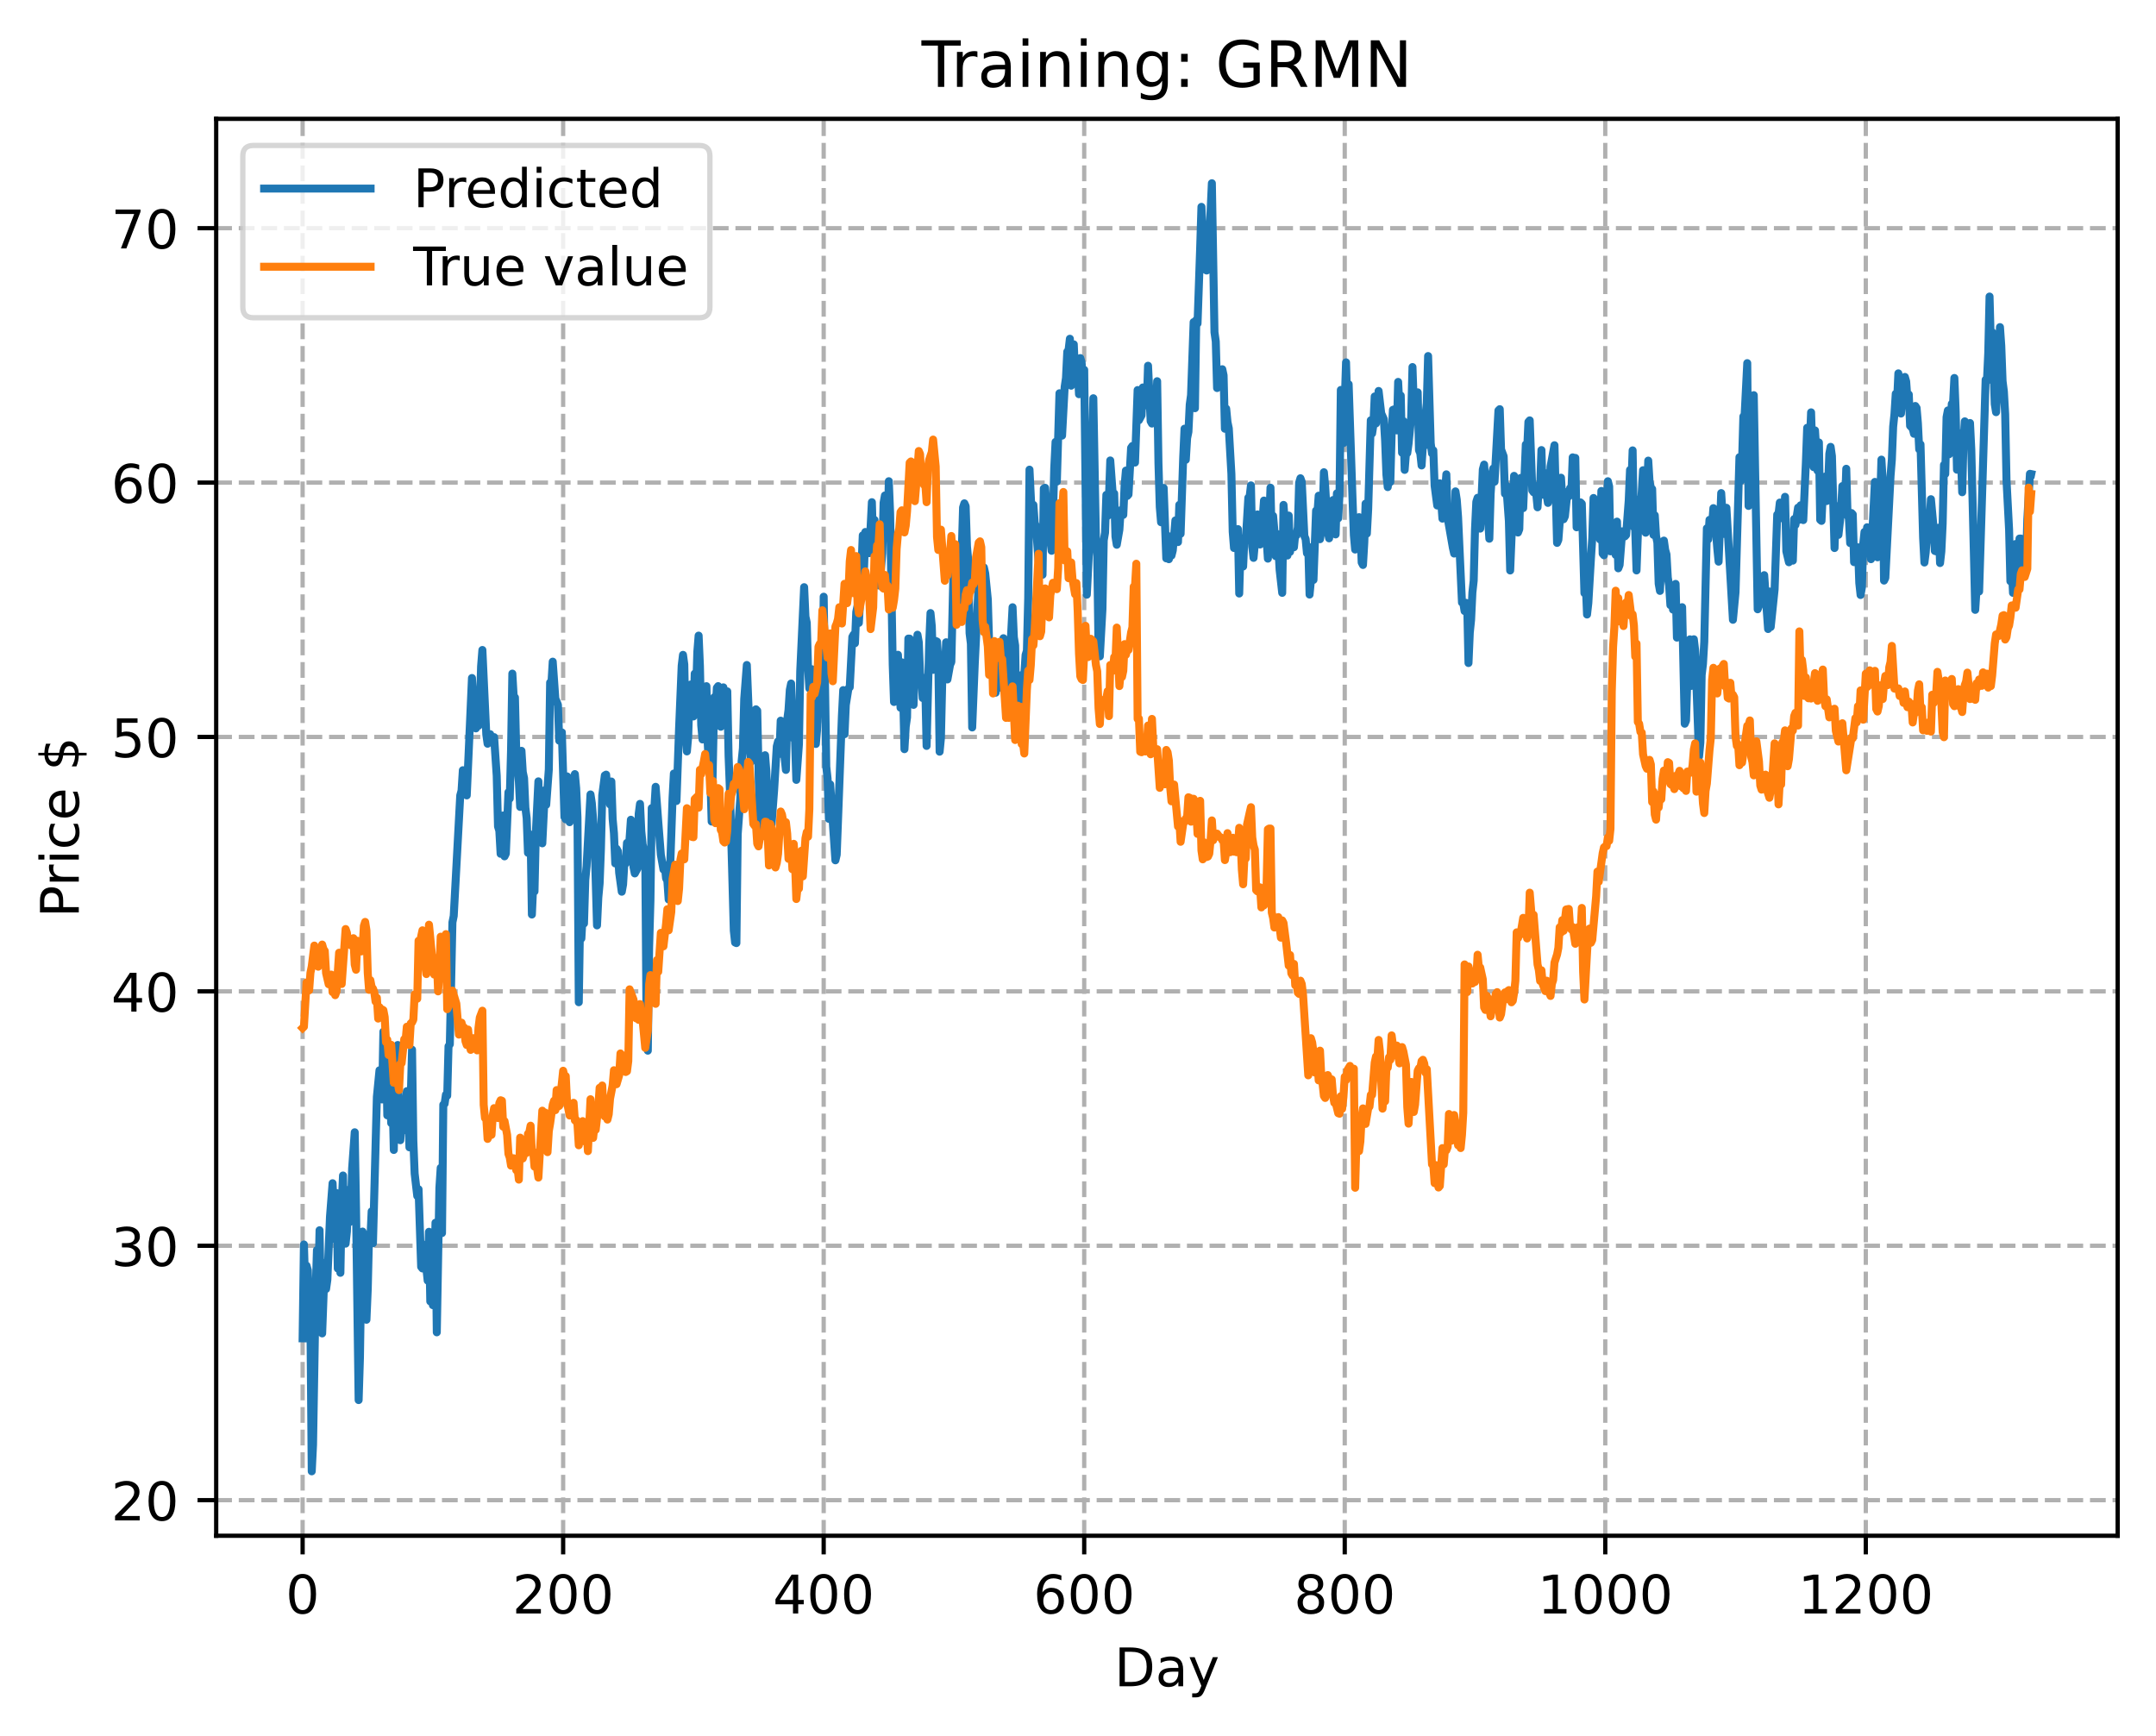 <?xml version="1.0" encoding="utf-8" standalone="no"?>
<!DOCTYPE svg PUBLIC "-//W3C//DTD SVG 1.1//EN"
  "http://www.w3.org/Graphics/SVG/1.1/DTD/svg11.dtd">
<!-- Created with matplotlib (https://matplotlib.org/) -->
<svg height="325.986pt" version="1.1" viewBox="0 0 404.923 325.986" width="404.923pt" xmlns="http://www.w3.org/2000/svg" xmlns:xlink="http://www.w3.org/1999/xlink">
 <defs>
  <style type="text/css">
*{stroke-linecap:butt;stroke-linejoin:round;}
  </style>
 </defs>
 <g id="figure_1">
  <g id="patch_1">
   <path d="M 0 325.986 
L 404.923 325.986 
L 404.923 0 
L 0 0 
z
" style="fill:#ffffff;"/>
  </g>
  <g id="axes_1">
   <g id="patch_2">
    <path d="M 40.603 288.43 
L 397.723 288.43 
L 397.723 22.318 
L 40.603 22.318 
z
" style="fill:#ffffff;"/>
   </g>
   <g id="matplotlib.axis_1">
    <g id="xtick_1">
     <g id="line2d_1">
      <path clip-path="url(#p66351bbf4a)" d="M 56.836 288.43 
L 56.836 22.318 
" style="fill:none;stroke:#b0b0b0;stroke-dasharray:2.96,1.28;stroke-dashoffset:0;stroke-width:0.8;"/>
     </g>
     <g id="line2d_2">
      <defs>
       <path d="M 0 0 
L 0 3.5 
" id="m79fe7e4c2b" style="stroke:#000000;stroke-width:0.8;"/>
      </defs>
      <g>
       <use style="stroke:#000000;stroke-width:0.8;" x="56.836" xlink:href="#m79fe7e4c2b" y="288.43"/>
      </g>
     </g>
     <g id="text_1">
      <!-- 0 -->
      <defs>
       <path d="M 31.781 66.406 
Q 24.172 66.406 20.328 58.906 
Q 16.5 51.422 16.5 36.375 
Q 16.5 21.391 20.328 13.891 
Q 24.172 6.391 31.781 6.391 
Q 39.453 6.391 43.281 13.891 
Q 47.125 21.391 47.125 36.375 
Q 47.125 51.422 43.281 58.906 
Q 39.453 66.406 31.781 66.406 
z
M 31.781 74.219 
Q 44.047 74.219 50.516 64.516 
Q 56.984 54.828 56.984 36.375 
Q 56.984 17.969 50.516 8.266 
Q 44.047 -1.422 31.781 -1.422 
Q 19.531 -1.422 13.062 8.266 
Q 6.594 17.969 6.594 36.375 
Q 6.594 54.828 13.062 64.516 
Q 19.531 74.219 31.781 74.219 
z
" id="DejaVuSans-48"/>
      </defs>
      <g transform="translate(53.655 303.029)scale(0.1 -0.1)">
       <use xlink:href="#DejaVuSans-48"/>
      </g>
     </g>
    </g>
    <g id="xtick_2">
     <g id="line2d_3">
      <path clip-path="url(#p66351bbf4a)" d="M 105.766 288.43 
L 105.766 22.318 
" style="fill:none;stroke:#b0b0b0;stroke-dasharray:2.96,1.28;stroke-dashoffset:0;stroke-width:0.8;"/>
     </g>
     <g id="line2d_4">
      <g>
       <use style="stroke:#000000;stroke-width:0.8;" x="105.766" xlink:href="#m79fe7e4c2b" y="288.43"/>
      </g>
     </g>
     <g id="text_2">
      <!-- 200 -->
      <defs>
       <path d="M 19.188 8.297 
L 53.609 8.297 
L 53.609 0 
L 7.328 0 
L 7.328 8.297 
Q 12.938 14.109 22.625 23.891 
Q 32.328 33.688 34.812 36.531 
Q 39.547 41.844 41.422 45.531 
Q 43.312 49.219 43.312 52.781 
Q 43.312 58.594 39.234 62.25 
Q 35.156 65.922 28.609 65.922 
Q 23.969 65.922 18.812 64.312 
Q 13.672 62.703 7.812 59.422 
L 7.812 69.391 
Q 13.766 71.781 18.938 73 
Q 24.125 74.219 28.422 74.219 
Q 39.75 74.219 46.484 68.547 
Q 53.219 62.891 53.219 53.422 
Q 53.219 48.922 51.531 44.891 
Q 49.859 40.875 45.406 35.406 
Q 44.188 33.984 37.641 27.219 
Q 31.109 20.453 19.188 8.297 
z
" id="DejaVuSans-50"/>
      </defs>
      <g transform="translate(96.223 303.029)scale(0.1 -0.1)">
       <use xlink:href="#DejaVuSans-50"/>
       <use x="63.623" xlink:href="#DejaVuSans-48"/>
       <use x="127.246" xlink:href="#DejaVuSans-48"/>
      </g>
     </g>
    </g>
    <g id="xtick_3">
     <g id="line2d_5">
      <path clip-path="url(#p66351bbf4a)" d="M 154.697 288.43 
L 154.697 22.318 
" style="fill:none;stroke:#b0b0b0;stroke-dasharray:2.96,1.28;stroke-dashoffset:0;stroke-width:0.8;"/>
     </g>
     <g id="line2d_6">
      <g>
       <use style="stroke:#000000;stroke-width:0.8;" x="154.697" xlink:href="#m79fe7e4c2b" y="288.43"/>
      </g>
     </g>
     <g id="text_3">
      <!-- 400 -->
      <defs>
       <path d="M 37.797 64.312 
L 12.891 25.391 
L 37.797 25.391 
z
M 35.203 72.906 
L 47.609 72.906 
L 47.609 25.391 
L 58.016 25.391 
L 58.016 17.188 
L 47.609 17.188 
L 47.609 0 
L 37.797 0 
L 37.797 17.188 
L 4.891 17.188 
L 4.891 26.703 
z
" id="DejaVuSans-52"/>
      </defs>
      <g transform="translate(145.153 303.029)scale(0.1 -0.1)">
       <use xlink:href="#DejaVuSans-52"/>
       <use x="63.623" xlink:href="#DejaVuSans-48"/>
       <use x="127.246" xlink:href="#DejaVuSans-48"/>
      </g>
     </g>
    </g>
    <g id="xtick_4">
     <g id="line2d_7">
      <path clip-path="url(#p66351bbf4a)" d="M 203.628 288.43 
L 203.628 22.318 
" style="fill:none;stroke:#b0b0b0;stroke-dasharray:2.96,1.28;stroke-dashoffset:0;stroke-width:0.8;"/>
     </g>
     <g id="line2d_8">
      <g>
       <use style="stroke:#000000;stroke-width:0.8;" x="203.628" xlink:href="#m79fe7e4c2b" y="288.43"/>
      </g>
     </g>
     <g id="text_4">
      <!-- 600 -->
      <defs>
       <path d="M 33.016 40.375 
Q 26.375 40.375 22.484 35.828 
Q 18.609 31.297 18.609 23.391 
Q 18.609 15.531 22.484 10.953 
Q 26.375 6.391 33.016 6.391 
Q 39.656 6.391 43.531 10.953 
Q 47.406 15.531 47.406 23.391 
Q 47.406 31.297 43.531 35.828 
Q 39.656 40.375 33.016 40.375 
z
M 52.594 71.297 
L 52.594 62.312 
Q 48.875 64.062 45.094 64.984 
Q 41.312 65.922 37.594 65.922 
Q 27.828 65.922 22.672 59.328 
Q 17.531 52.734 16.797 39.406 
Q 19.672 43.656 24.016 45.922 
Q 28.375 48.188 33.594 48.188 
Q 44.578 48.188 50.953 41.516 
Q 57.328 34.859 57.328 23.391 
Q 57.328 12.156 50.688 5.359 
Q 44.047 -1.422 33.016 -1.422 
Q 20.359 -1.422 13.672 8.266 
Q 6.984 17.969 6.984 36.375 
Q 6.984 53.656 15.188 63.938 
Q 23.391 74.219 37.203 74.219 
Q 40.922 74.219 44.703 73.484 
Q 48.484 72.75 52.594 71.297 
z
" id="DejaVuSans-54"/>
      </defs>
      <g transform="translate(194.084 303.029)scale(0.1 -0.1)">
       <use xlink:href="#DejaVuSans-54"/>
       <use x="63.623" xlink:href="#DejaVuSans-48"/>
       <use x="127.246" xlink:href="#DejaVuSans-48"/>
      </g>
     </g>
    </g>
    <g id="xtick_5">
     <g id="line2d_9">
      <path clip-path="url(#p66351bbf4a)" d="M 252.558 288.43 
L 252.558 22.318 
" style="fill:none;stroke:#b0b0b0;stroke-dasharray:2.96,1.28;stroke-dashoffset:0;stroke-width:0.8;"/>
     </g>
     <g id="line2d_10">
      <g>
       <use style="stroke:#000000;stroke-width:0.8;" x="252.558" xlink:href="#m79fe7e4c2b" y="288.43"/>
      </g>
     </g>
     <g id="text_5">
      <!-- 800 -->
      <defs>
       <path d="M 31.781 34.625 
Q 24.75 34.625 20.719 30.859 
Q 16.703 27.094 16.703 20.516 
Q 16.703 13.922 20.719 10.156 
Q 24.75 6.391 31.781 6.391 
Q 38.812 6.391 42.859 10.172 
Q 46.922 13.969 46.922 20.516 
Q 46.922 27.094 42.891 30.859 
Q 38.875 34.625 31.781 34.625 
z
M 21.922 38.812 
Q 15.578 40.375 12.031 44.719 
Q 8.5 49.078 8.5 55.328 
Q 8.5 64.062 14.719 69.141 
Q 20.953 74.219 31.781 74.219 
Q 42.672 74.219 48.875 69.141 
Q 55.078 64.062 55.078 55.328 
Q 55.078 49.078 51.531 44.719 
Q 48 40.375 41.703 38.812 
Q 48.828 37.156 52.797 32.312 
Q 56.781 27.484 56.781 20.516 
Q 56.781 9.906 50.312 4.234 
Q 43.844 -1.422 31.781 -1.422 
Q 19.734 -1.422 13.25 4.234 
Q 6.781 9.906 6.781 20.516 
Q 6.781 27.484 10.781 32.312 
Q 14.797 37.156 21.922 38.812 
z
M 18.312 54.391 
Q 18.312 48.734 21.844 45.562 
Q 25.391 42.391 31.781 42.391 
Q 38.141 42.391 41.719 45.562 
Q 45.312 48.734 45.312 54.391 
Q 45.312 60.062 41.719 63.234 
Q 38.141 66.406 31.781 66.406 
Q 25.391 66.406 21.844 63.234 
Q 18.312 60.062 18.312 54.391 
z
" id="DejaVuSans-56"/>
      </defs>
      <g transform="translate(243.015 303.029)scale(0.1 -0.1)">
       <use xlink:href="#DejaVuSans-56"/>
       <use x="63.623" xlink:href="#DejaVuSans-48"/>
       <use x="127.246" xlink:href="#DejaVuSans-48"/>
      </g>
     </g>
    </g>
    <g id="xtick_6">
     <g id="line2d_11">
      <path clip-path="url(#p66351bbf4a)" d="M 301.489 288.43 
L 301.489 22.318 
" style="fill:none;stroke:#b0b0b0;stroke-dasharray:2.96,1.28;stroke-dashoffset:0;stroke-width:0.8;"/>
     </g>
     <g id="line2d_12">
      <g>
       <use style="stroke:#000000;stroke-width:0.8;" x="301.489" xlink:href="#m79fe7e4c2b" y="288.43"/>
      </g>
     </g>
     <g id="text_6">
      <!-- 1000 -->
      <defs>
       <path d="M 12.406 8.297 
L 28.516 8.297 
L 28.516 63.922 
L 10.984 60.406 
L 10.984 69.391 
L 28.422 72.906 
L 38.281 72.906 
L 38.281 8.297 
L 54.391 8.297 
L 54.391 0 
L 12.406 0 
z
" id="DejaVuSans-49"/>
      </defs>
      <g transform="translate(288.764 303.029)scale(0.1 -0.1)">
       <use xlink:href="#DejaVuSans-49"/>
       <use x="63.623" xlink:href="#DejaVuSans-48"/>
       <use x="127.246" xlink:href="#DejaVuSans-48"/>
       <use x="190.869" xlink:href="#DejaVuSans-48"/>
      </g>
     </g>
    </g>
    <g id="xtick_7">
     <g id="line2d_13">
      <path clip-path="url(#p66351bbf4a)" d="M 350.419 288.43 
L 350.419 22.318 
" style="fill:none;stroke:#b0b0b0;stroke-dasharray:2.96,1.28;stroke-dashoffset:0;stroke-width:0.8;"/>
     </g>
     <g id="line2d_14">
      <g>
       <use style="stroke:#000000;stroke-width:0.8;" x="350.419" xlink:href="#m79fe7e4c2b" y="288.43"/>
      </g>
     </g>
     <g id="text_7">
      <!-- 1200 -->
      <g transform="translate(337.694 303.029)scale(0.1 -0.1)">
       <use xlink:href="#DejaVuSans-49"/>
       <use x="63.623" xlink:href="#DejaVuSans-50"/>
       <use x="127.246" xlink:href="#DejaVuSans-48"/>
       <use x="190.869" xlink:href="#DejaVuSans-48"/>
      </g>
     </g>
    </g>
    <g id="text_8">
     <!-- Day -->
     <defs>
      <path d="M 19.672 64.797 
L 19.672 8.109 
L 31.594 8.109 
Q 46.688 8.109 53.688 14.938 
Q 60.688 21.781 60.688 36.531 
Q 60.688 51.172 53.688 57.984 
Q 46.688 64.797 31.594 64.797 
z
M 9.812 72.906 
L 30.078 72.906 
Q 51.266 72.906 61.172 64.094 
Q 71.094 55.281 71.094 36.531 
Q 71.094 17.672 61.125 8.828 
Q 51.172 0 30.078 0 
L 9.812 0 
z
" id="DejaVuSans-68"/>
      <path d="M 34.281 27.484 
Q 23.391 27.484 19.188 25 
Q 14.984 22.516 14.984 16.5 
Q 14.984 11.719 18.141 8.906 
Q 21.297 6.109 26.703 6.109 
Q 34.188 6.109 38.703 11.406 
Q 43.219 16.703 43.219 25.484 
L 43.219 27.484 
z
M 52.203 31.203 
L 52.203 0 
L 43.219 0 
L 43.219 8.297 
Q 40.141 3.328 35.547 0.953 
Q 30.953 -1.422 24.312 -1.422 
Q 15.922 -1.422 10.953 3.297 
Q 6 8.016 6 15.922 
Q 6 25.141 12.172 29.828 
Q 18.359 34.516 30.609 34.516 
L 43.219 34.516 
L 43.219 35.406 
Q 43.219 41.609 39.141 45 
Q 35.062 48.391 27.688 48.391 
Q 23 48.391 18.547 47.266 
Q 14.109 46.141 10.016 43.891 
L 10.016 52.203 
Q 14.938 54.109 19.578 55.047 
Q 24.219 56 28.609 56 
Q 40.484 56 46.344 49.844 
Q 52.203 43.703 52.203 31.203 
z
" id="DejaVuSans-97"/>
      <path d="M 32.172 -5.078 
Q 28.375 -14.844 24.75 -17.812 
Q 21.141 -20.797 15.094 -20.797 
L 7.906 -20.797 
L 7.906 -13.281 
L 13.188 -13.281 
Q 16.891 -13.281 18.938 -11.516 
Q 21 -9.766 23.484 -3.219 
L 25.094 0.875 
L 2.984 54.688 
L 12.5 54.688 
L 29.594 11.922 
L 46.688 54.688 
L 56.203 54.688 
z
" id="DejaVuSans-121"/>
     </defs>
     <g transform="translate(209.29 316.707)scale(0.1 -0.1)">
      <use xlink:href="#DejaVuSans-68"/>
      <use x="77.002" xlink:href="#DejaVuSans-97"/>
      <use x="138.281" xlink:href="#DejaVuSans-121"/>
     </g>
    </g>
   </g>
   <g id="matplotlib.axis_2">
    <g id="ytick_1">
     <g id="line2d_15">
      <path clip-path="url(#p66351bbf4a)" d="M 40.603 281.751 
L 397.723 281.751 
" style="fill:none;stroke:#b0b0b0;stroke-dasharray:2.96,1.28;stroke-dashoffset:0;stroke-width:0.8;"/>
     </g>
     <g id="line2d_16">
      <defs>
       <path d="M 0 0 
L -3.5 0 
" id="mf0a0098534" style="stroke:#000000;stroke-width:0.8;"/>
      </defs>
      <g>
       <use style="stroke:#000000;stroke-width:0.8;" x="40.603" xlink:href="#mf0a0098534" y="281.751"/>
      </g>
     </g>
     <g id="text_9">
      <!-- 20 -->
      <g transform="translate(20.878 285.55)scale(0.1 -0.1)">
       <use xlink:href="#DejaVuSans-50"/>
       <use x="63.623" xlink:href="#DejaVuSans-48"/>
      </g>
     </g>
    </g>
    <g id="ytick_2">
     <g id="line2d_17">
      <path clip-path="url(#p66351bbf4a)" d="M 40.603 233.972 
L 397.723 233.972 
" style="fill:none;stroke:#b0b0b0;stroke-dasharray:2.96,1.28;stroke-dashoffset:0;stroke-width:0.8;"/>
     </g>
     <g id="line2d_18">
      <g>
       <use style="stroke:#000000;stroke-width:0.8;" x="40.603" xlink:href="#mf0a0098534" y="233.972"/>
      </g>
     </g>
     <g id="text_10">
      <!-- 30 -->
      <defs>
       <path d="M 40.578 39.312 
Q 47.656 37.797 51.625 33 
Q 55.609 28.219 55.609 21.188 
Q 55.609 10.406 48.188 4.484 
Q 40.766 -1.422 27.094 -1.422 
Q 22.516 -1.422 17.656 -0.516 
Q 12.797 0.391 7.625 2.203 
L 7.625 11.719 
Q 11.719 9.328 16.594 8.109 
Q 21.484 6.891 26.812 6.891 
Q 36.078 6.891 40.938 10.547 
Q 45.797 14.203 45.797 21.188 
Q 45.797 27.641 41.281 31.266 
Q 36.766 34.906 28.719 34.906 
L 20.219 34.906 
L 20.219 43.016 
L 29.109 43.016 
Q 36.375 43.016 40.234 45.922 
Q 44.094 48.828 44.094 54.297 
Q 44.094 59.906 40.109 62.906 
Q 36.141 65.922 28.719 65.922 
Q 24.656 65.922 20.016 65.031 
Q 15.375 64.156 9.812 62.312 
L 9.812 71.094 
Q 15.438 72.656 20.344 73.438 
Q 25.25 74.219 29.594 74.219 
Q 40.828 74.219 47.359 69.109 
Q 53.906 64.016 53.906 55.328 
Q 53.906 49.266 50.438 45.094 
Q 46.969 40.922 40.578 39.312 
z
" id="DejaVuSans-51"/>
      </defs>
      <g transform="translate(20.878 237.771)scale(0.1 -0.1)">
       <use xlink:href="#DejaVuSans-51"/>
       <use x="63.623" xlink:href="#DejaVuSans-48"/>
      </g>
     </g>
    </g>
    <g id="ytick_3">
     <g id="line2d_19">
      <path clip-path="url(#p66351bbf4a)" d="M 40.603 186.192 
L 397.723 186.192 
" style="fill:none;stroke:#b0b0b0;stroke-dasharray:2.96,1.28;stroke-dashoffset:0;stroke-width:0.8;"/>
     </g>
     <g id="line2d_20">
      <g>
       <use style="stroke:#000000;stroke-width:0.8;" x="40.603" xlink:href="#mf0a0098534" y="186.192"/>
      </g>
     </g>
     <g id="text_11">
      <!-- 40 -->
      <g transform="translate(20.878 189.991)scale(0.1 -0.1)">
       <use xlink:href="#DejaVuSans-52"/>
       <use x="63.623" xlink:href="#DejaVuSans-48"/>
      </g>
     </g>
    </g>
    <g id="ytick_4">
     <g id="line2d_21">
      <path clip-path="url(#p66351bbf4a)" d="M 40.603 138.413 
L 397.723 138.413 
" style="fill:none;stroke:#b0b0b0;stroke-dasharray:2.96,1.28;stroke-dashoffset:0;stroke-width:0.8;"/>
     </g>
     <g id="line2d_22">
      <g>
       <use style="stroke:#000000;stroke-width:0.8;" x="40.603" xlink:href="#mf0a0098534" y="138.413"/>
      </g>
     </g>
     <g id="text_12">
      <!-- 50 -->
      <defs>
       <path d="M 10.797 72.906 
L 49.516 72.906 
L 49.516 64.594 
L 19.828 64.594 
L 19.828 46.734 
Q 21.969 47.469 24.109 47.828 
Q 26.266 48.188 28.422 48.188 
Q 40.625 48.188 47.75 41.5 
Q 54.891 34.812 54.891 23.391 
Q 54.891 11.625 47.562 5.094 
Q 40.234 -1.422 26.906 -1.422 
Q 22.312 -1.422 17.547 -0.641 
Q 12.797 0.141 7.719 1.703 
L 7.719 11.625 
Q 12.109 9.234 16.797 8.062 
Q 21.484 6.891 26.703 6.891 
Q 35.156 6.891 40.078 11.328 
Q 45.016 15.766 45.016 23.391 
Q 45.016 31 40.078 35.438 
Q 35.156 39.891 26.703 39.891 
Q 22.75 39.891 18.812 39.016 
Q 14.891 38.141 10.797 36.281 
z
" id="DejaVuSans-53"/>
      </defs>
      <g transform="translate(20.878 142.212)scale(0.1 -0.1)">
       <use xlink:href="#DejaVuSans-53"/>
       <use x="63.623" xlink:href="#DejaVuSans-48"/>
      </g>
     </g>
    </g>
    <g id="ytick_5">
     <g id="line2d_23">
      <path clip-path="url(#p66351bbf4a)" d="M 40.603 90.633 
L 397.723 90.633 
" style="fill:none;stroke:#b0b0b0;stroke-dasharray:2.96,1.28;stroke-dashoffset:0;stroke-width:0.8;"/>
     </g>
     <g id="line2d_24">
      <g>
       <use style="stroke:#000000;stroke-width:0.8;" x="40.603" xlink:href="#mf0a0098534" y="90.633"/>
      </g>
     </g>
     <g id="text_13">
      <!-- 60 -->
      <g transform="translate(20.878 94.432)scale(0.1 -0.1)">
       <use xlink:href="#DejaVuSans-54"/>
       <use x="63.623" xlink:href="#DejaVuSans-48"/>
      </g>
     </g>
    </g>
    <g id="ytick_6">
     <g id="line2d_25">
      <path clip-path="url(#p66351bbf4a)" d="M 40.603 42.854 
L 397.723 42.854 
" style="fill:none;stroke:#b0b0b0;stroke-dasharray:2.96,1.28;stroke-dashoffset:0;stroke-width:0.8;"/>
     </g>
     <g id="line2d_26">
      <g>
       <use style="stroke:#000000;stroke-width:0.8;" x="40.603" xlink:href="#mf0a0098534" y="42.854"/>
      </g>
     </g>
     <g id="text_14">
      <!-- 70 -->
      <defs>
       <path d="M 8.203 72.906 
L 55.078 72.906 
L 55.078 68.703 
L 28.609 0 
L 18.312 0 
L 43.219 64.594 
L 8.203 64.594 
z
" id="DejaVuSans-55"/>
      </defs>
      <g transform="translate(20.878 46.653)scale(0.1 -0.1)">
       <use xlink:href="#DejaVuSans-55"/>
       <use x="63.623" xlink:href="#DejaVuSans-48"/>
      </g>
     </g>
    </g>
    <g id="text_15">
     <!-- Price $ -->
     <defs>
      <path d="M 19.672 64.797 
L 19.672 37.406 
L 32.078 37.406 
Q 38.969 37.406 42.719 40.969 
Q 46.484 44.531 46.484 51.125 
Q 46.484 57.672 42.719 61.234 
Q 38.969 64.797 32.078 64.797 
z
M 9.812 72.906 
L 32.078 72.906 
Q 44.344 72.906 50.609 67.359 
Q 56.891 61.812 56.891 51.125 
Q 56.891 40.328 50.609 34.812 
Q 44.344 29.297 32.078 29.297 
L 19.672 29.297 
L 19.672 0 
L 9.812 0 
z
" id="DejaVuSans-80"/>
      <path d="M 41.109 46.297 
Q 39.594 47.172 37.812 47.578 
Q 36.031 48 33.891 48 
Q 26.266 48 22.188 43.047 
Q 18.109 38.094 18.109 28.812 
L 18.109 0 
L 9.078 0 
L 9.078 54.688 
L 18.109 54.688 
L 18.109 46.188 
Q 20.953 51.172 25.484 53.578 
Q 30.031 56 36.531 56 
Q 37.453 56 38.578 55.875 
Q 39.703 55.766 41.062 55.516 
z
" id="DejaVuSans-114"/>
      <path d="M 9.422 54.688 
L 18.406 54.688 
L 18.406 0 
L 9.422 0 
z
M 9.422 75.984 
L 18.406 75.984 
L 18.406 64.594 
L 9.422 64.594 
z
" id="DejaVuSans-105"/>
      <path d="M 48.781 52.594 
L 48.781 44.188 
Q 44.969 46.297 41.141 47.344 
Q 37.312 48.391 33.406 48.391 
Q 24.656 48.391 19.812 42.844 
Q 14.984 37.312 14.984 27.297 
Q 14.984 17.281 19.812 11.734 
Q 24.656 6.203 33.406 6.203 
Q 37.312 6.203 41.141 7.25 
Q 44.969 8.297 48.781 10.406 
L 48.781 2.094 
Q 45.016 0.344 40.984 -0.531 
Q 36.969 -1.422 32.422 -1.422 
Q 20.062 -1.422 12.781 6.344 
Q 5.516 14.109 5.516 27.297 
Q 5.516 40.672 12.859 48.328 
Q 20.219 56 33.016 56 
Q 37.156 56 41.109 55.141 
Q 45.062 54.297 48.781 52.594 
z
" id="DejaVuSans-99"/>
      <path d="M 56.203 29.594 
L 56.203 25.203 
L 14.891 25.203 
Q 15.484 15.922 20.484 11.062 
Q 25.484 6.203 34.422 6.203 
Q 39.594 6.203 44.453 7.469 
Q 49.312 8.734 54.109 11.281 
L 54.109 2.781 
Q 49.266 0.734 44.188 -0.344 
Q 39.109 -1.422 33.891 -1.422 
Q 20.797 -1.422 13.156 6.188 
Q 5.516 13.812 5.516 26.812 
Q 5.516 40.234 12.766 48.109 
Q 20.016 56 32.328 56 
Q 43.359 56 49.781 48.891 
Q 56.203 41.797 56.203 29.594 
z
M 47.219 32.234 
Q 47.125 39.594 43.094 43.984 
Q 39.062 48.391 32.422 48.391 
Q 24.906 48.391 20.391 44.141 
Q 15.875 39.891 15.188 32.172 
z
" id="DejaVuSans-101"/>
      <path id="DejaVuSans-32"/>
      <path d="M 33.797 -14.703 
L 28.906 -14.703 
L 28.859 0 
Q 23.734 0.094 18.609 1.188 
Q 13.484 2.297 8.297 4.5 
L 8.297 13.281 
Q 13.281 10.156 18.375 8.562 
Q 23.484 6.984 28.906 6.938 
L 28.906 29.203 
Q 18.109 30.953 13.203 35.156 
Q 8.297 39.359 8.297 46.688 
Q 8.297 54.641 13.625 59.219 
Q 18.953 63.812 28.906 64.5 
L 28.906 75.984 
L 33.797 75.984 
L 33.797 64.656 
Q 38.328 64.453 42.578 63.688 
Q 46.828 62.938 50.875 61.625 
L 50.875 53.078 
Q 46.828 55.125 42.547 56.25 
Q 38.281 57.375 33.797 57.562 
L 33.797 36.719 
Q 44.875 35.016 50.094 30.609 
Q 55.328 26.219 55.328 18.609 
Q 55.328 10.359 49.781 5.594 
Q 44.234 0.828 33.797 0.094 
z
M 28.906 37.594 
L 28.906 57.625 
Q 23.25 56.984 20.266 54.391 
Q 17.281 51.812 17.281 47.516 
Q 17.281 43.312 20.031 40.969 
Q 22.797 38.625 28.906 37.594 
z
M 33.797 28.219 
L 33.797 7.078 
Q 39.984 7.906 43.141 10.594 
Q 46.297 13.281 46.297 17.672 
Q 46.297 21.969 43.281 24.5 
Q 40.281 27.047 33.797 28.219 
z
" id="DejaVuSans-36"/>
     </defs>
     <g transform="translate(14.798 172.342)rotate(-90)scale(0.1 -0.1)">
      <use xlink:href="#DejaVuSans-80"/>
      <use x="58.553" xlink:href="#DejaVuSans-114"/>
      <use x="99.666" xlink:href="#DejaVuSans-105"/>
      <use x="127.449" xlink:href="#DejaVuSans-99"/>
      <use x="182.43" xlink:href="#DejaVuSans-101"/>
      <use x="243.953" xlink:href="#DejaVuSans-32"/>
      <use x="275.74" xlink:href="#DejaVuSans-36"/>
     </g>
    </g>
   </g>
   <g id="line2d_27">
    <path clip-path="url(#p66351bbf4a)" d="M 56.836 251.358 
L 57.081 233.732 
L 57.325 241.817 
L 57.57 237.706 
L 57.814 238.564 
L 58.059 246.594 
L 58.304 248.678 
L 58.548 276.334 
L 58.793 271.365 
L 59.282 242.714 
L 59.527 234.776 
L 59.772 241.495 
L 60.016 231.06 
L 60.261 244.889 
L 60.506 250.429 
L 60.995 237.187 
L 61.24 242.087 
L 61.484 240.351 
L 61.974 228.533 
L 62.463 222.227 
L 62.952 232.82 
L 63.197 224.072 
L 63.441 238.244 
L 63.686 232.009 
L 63.931 239.052 
L 64.175 226.135 
L 64.42 220.775 
L 64.665 231.969 
L 64.909 233.571 
L 65.154 231.276 
L 65.399 223.484 
L 65.643 229.538 
L 65.888 228.269 
L 66.133 219.461 
L 66.622 212.654 
L 66.867 226.956 
L 67.356 262.952 
L 67.601 255.006 
L 67.845 239.204 
L 68.09 231.303 
L 68.335 241.063 
L 68.579 240.91 
L 68.824 247.867 
L 69.069 242.098 
L 69.313 231.759 
L 69.558 232.72 
L 69.802 227.503 
L 70.047 233.499 
L 70.781 206.015 
L 71.27 201.017 
L 71.515 202.968 
L 71.76 206.489 
L 72.004 193.757 
L 72.249 201.954 
L 72.494 195.618 
L 72.738 209.478 
L 72.983 205.074 
L 73.228 204.715 
L 73.472 210.928 
L 73.717 206.028 
L 73.962 215.977 
L 74.206 201.901 
L 74.451 203.709 
L 74.696 196.265 
L 74.94 213.966 
L 75.185 214.146 
L 75.429 210.677 
L 75.674 212.354 
L 75.919 210.461 
L 76.408 204.933 
L 76.653 206.989 
L 76.897 215.486 
L 77.387 197.143 
L 77.631 214.259 
L 77.876 220.405 
L 78.365 224.622 
L 78.61 223.361 
L 79.099 237.926 
L 79.344 238.234 
L 79.589 233.78 
L 80.323 240.515 
L 80.567 231.349 
L 80.812 244.422 
L 81.056 237.693 
L 81.301 245.131 
L 81.546 240.289 
L 81.79 229.645 
L 82.035 250.228 
L 82.524 223.082 
L 82.769 219.342 
L 83.014 231.589 
L 83.258 207.475 
L 83.503 207.306 
L 83.748 205.594 
L 83.992 205.791 
L 84.237 196.501 
L 84.482 196.133 
L 84.971 173.229 
L 85.216 172.029 
L 86.439 149.393 
L 86.684 148.504 
L 86.928 144.657 
L 87.173 144.917 
L 87.417 146.352 
L 87.662 149.386 
L 88.641 127.338 
L 89.13 135.374 
L 89.375 136.8 
L 89.619 135.63 
L 89.864 136.313 
L 90.109 133.424 
L 90.353 125.163 
L 90.598 122.076 
L 91.332 137.953 
L 91.577 139.683 
L 91.821 138.311 
L 92.066 137.891 
L 92.311 139.451 
L 92.555 138.783 
L 92.8 138.44 
L 93.289 145.685 
L 93.534 155.233 
L 93.778 156.014 
L 94.023 160.359 
L 94.268 154.522 
L 94.512 153.153 
L 94.757 160.833 
L 95.002 160.332 
L 95.491 148.792 
L 95.736 149.989 
L 95.98 140.99 
L 96.225 126.513 
L 96.47 130.722 
L 96.714 130.995 
L 96.959 141.202 
L 97.448 146.799 
L 97.693 151.55 
L 97.938 141.014 
L 98.182 144.985 
L 98.427 146.157 
L 98.672 151.684 
L 98.916 153.66 
L 99.161 160.171 
L 99.405 157.475 
L 99.65 156.745 
L 99.895 171.76 
L 100.139 166.317 
L 100.384 167.423 
L 100.629 156.647 
L 101.118 146.747 
L 101.363 157.056 
L 101.607 153.143 
L 101.852 158.386 
L 102.341 148.405 
L 102.586 151.153 
L 103.075 144.501 
L 103.32 128.195 
L 103.565 128.327 
L 103.809 124.267 
L 104.299 131.204 
L 104.788 132.378 
L 105.032 139.108 
L 105.277 137.522 
L 105.522 137.553 
L 106.011 153.453 
L 106.256 153.878 
L 106.5 145.815 
L 106.745 152.48 
L 106.99 154.417 
L 107.234 152.094 
L 107.479 152.857 
L 107.724 146.146 
L 107.968 145.386 
L 108.213 148.042 
L 108.458 153.546 
L 108.702 188.232 
L 108.947 172.608 
L 109.192 176.266 
L 109.436 171.687 
L 109.681 173.451 
L 109.926 165.256 
L 110.17 162.691 
L 110.66 153.636 
L 110.904 149.204 
L 111.149 150.83 
L 111.638 156.872 
L 112.127 173.804 
L 112.372 168.567 
L 112.617 165.918 
L 112.861 159.443 
L 113.106 149.362 
L 113.595 145.63 
L 113.84 145.488 
L 114.085 148.694 
L 114.329 148.165 
L 114.574 151.095 
L 114.819 146.776 
L 115.063 153.801 
L 115.308 156.508 
L 115.553 162.162 
L 115.797 159.411 
L 116.042 159.843 
L 116.287 163.928 
L 116.776 167.476 
L 117.02 166.119 
L 117.265 162.01 
L 117.51 162.185 
L 117.754 158.307 
L 117.999 160.998 
L 118.488 153.96 
L 118.978 162.838 
L 119.222 164.042 
L 119.712 163.136 
L 119.956 152.85 
L 120.201 150.976 
L 120.446 156.122 
L 120.69 158.588 
L 120.935 159.623 
L 121.18 159.668 
L 121.424 191.61 
L 121.669 197.329 
L 121.914 177.873 
L 122.158 169.192 
L 122.403 151.777 
L 122.648 152.934 
L 122.892 151.869 
L 123.137 147.773 
L 123.626 154.297 
L 124.115 160.526 
L 124.605 163.305 
L 124.849 162.471 
L 125.094 164.966 
L 125.339 165.429 
L 125.583 168.938 
L 125.828 163.865 
L 126.317 149.834 
L 126.562 145.278 
L 126.807 147.303 
L 127.051 150.435 
L 127.541 136.743 
L 128.03 125.03 
L 128.275 122.991 
L 128.519 124.791 
L 128.764 137.296 
L 129.008 141.126 
L 129.253 138.347 
L 129.498 130.562 
L 129.742 128.559 
L 129.987 133.795 
L 130.232 134.56 
L 130.476 126.517 
L 130.721 130.505 
L 130.966 122.426 
L 131.21 119.377 
L 131.455 125.098 
L 131.7 136.206 
L 131.944 138.881 
L 132.189 135.477 
L 132.434 136.511 
L 132.678 128.871 
L 132.923 139.645 
L 133.168 144.213 
L 133.412 145.641 
L 133.657 154.3 
L 134.146 130.948 
L 134.391 133.552 
L 134.636 129.18 
L 134.88 128.864 
L 135.125 135.327 
L 135.369 136.497 
L 135.859 129.096 
L 136.103 130.608 
L 136.348 130.748 
L 136.593 129.847 
L 136.837 141.989 
L 137.082 148.244 
L 137.816 174.787 
L 138.061 177.014 
L 138.305 177.126 
L 138.55 156.675 
L 139.039 149.909 
L 139.284 143.014 
L 139.529 140.523 
L 139.773 131.274 
L 140.263 124.895 
L 140.996 143.136 
L 141.486 136.688 
L 141.73 135.413 
L 141.975 133.219 
L 142.22 133.476 
L 142.709 156.031 
L 142.954 156.89 
L 143.198 151.489 
L 143.443 143.31 
L 143.688 141.841 
L 143.932 144.854 
L 144.177 152.21 
L 144.422 153.588 
L 144.666 151.857 
L 144.911 154.788 
L 145.4 148.247 
L 145.89 140.179 
L 146.134 139.24 
L 146.379 141.601 
L 146.624 135.352 
L 146.868 140.449 
L 147.113 139.9 
L 147.602 144.603 
L 147.847 135.186 
L 148.091 133.348 
L 148.336 129.562 
L 148.581 128.375 
L 148.825 135.237 
L 149.07 138.71 
L 149.315 138.93 
L 149.559 146.472 
L 150.049 139.774 
L 150.293 126.06 
L 151.027 110.278 
L 151.272 115.799 
L 151.517 116.951 
L 151.761 125.395 
L 152.006 129.3 
L 152.251 125.904 
L 152.495 125.695 
L 152.74 129.985 
L 152.984 131.925 
L 153.229 139.726 
L 153.474 136.81 
L 153.718 129.056 
L 153.963 126.714 
L 154.208 128.779 
L 154.452 132.669 
L 154.697 112.07 
L 155.186 143.999 
L 155.431 146.241 
L 155.676 153.796 
L 155.92 147.311 
L 156.899 161.578 
L 157.144 160.522 
L 157.633 147.531 
L 158.122 134.419 
L 158.367 129.611 
L 158.612 137.896 
L 158.856 132.397 
L 159.345 129.317 
L 159.59 129.077 
L 160.079 119.625 
L 160.324 119.175 
L 160.569 120.81 
L 160.813 114.957 
L 161.058 113.773 
L 161.303 116.988 
L 161.547 112.704 
L 162.037 100.541 
L 162.281 106.519 
L 162.526 99.912 
L 162.771 102.644 
L 163.015 100.546 
L 163.26 103.892 
L 163.749 94.318 
L 163.994 102.825 
L 164.239 97.639 
L 164.483 108.647 
L 164.728 99.33 
L 164.972 109.944 
L 165.217 109.705 
L 165.706 103.907 
L 165.951 94.426 
L 166.196 93.057 
L 166.44 99.755 
L 166.685 100.955 
L 166.93 90.379 
L 167.174 96.344 
L 167.664 124.85 
L 167.908 131.843 
L 168.153 128.097 
L 168.398 130.89 
L 168.642 122.976 
L 169.132 132.926 
L 169.376 124.392 
L 169.621 130.44 
L 169.866 140.703 
L 170.11 136.45 
L 170.355 134.734 
L 170.6 119.935 
L 170.844 119.945 
L 171.089 123.32 
L 171.333 122.385 
L 171.578 132.384 
L 171.823 123.263 
L 172.067 123.313 
L 172.312 119.211 
L 172.557 120.618 
L 172.801 126.529 
L 173.046 127.469 
L 173.291 131.101 
L 173.535 128.989 
L 173.78 128.974 
L 174.025 140.093 
L 174.514 120.862 
L 174.759 115.14 
L 175.003 117.62 
L 175.248 125.808 
L 175.737 120.383 
L 175.982 120.497 
L 176.227 123.853 
L 176.471 141.177 
L 176.716 138.655 
L 176.96 128.051 
L 177.205 124.219 
L 177.45 126.361 
L 177.694 120.628 
L 177.939 127.61 
L 178.428 124.882 
L 178.673 124.328 
L 179.162 103.487 
L 179.407 103.266 
L 179.652 105.452 
L 180.141 114.765 
L 180.386 111.852 
L 180.875 95.304 
L 181.12 94.533 
L 181.364 95.068 
L 181.609 102.626 
L 181.854 105.324 
L 182.098 118.924 
L 182.343 120.889 
L 182.588 136.625 
L 183.077 124.576 
L 183.566 114.537 
L 183.811 109.512 
L 184.055 112.014 
L 184.3 110.203 
L 184.545 107.445 
L 184.789 106.579 
L 185.034 107.69 
L 185.523 112.564 
L 185.768 120.835 
L 186.013 124.459 
L 186.257 126.216 
L 186.747 124.378 
L 186.991 130.1 
L 187.236 128.408 
L 187.481 129.232 
L 187.97 122.333 
L 188.459 119.865 
L 188.704 121.002 
L 189.193 131.092 
L 189.438 133.685 
L 189.682 123.222 
L 190.172 114.048 
L 190.416 119.68 
L 190.661 121.236 
L 190.906 138.009 
L 191.15 133.362 
L 191.395 131.989 
L 191.64 128.554 
L 191.884 126.771 
L 192.129 128.492 
L 192.374 126.74 
L 192.618 123.009 
L 192.863 122.232 
L 193.108 112.414 
L 193.352 88.206 
L 193.842 98.278 
L 194.086 94.822 
L 194.331 98.188 
L 194.575 98.886 
L 195.065 105.476 
L 195.554 99.616 
L 195.799 107.948 
L 196.043 91.741 
L 196.288 91.614 
L 196.533 94.714 
L 196.777 95.071 
L 197.022 99.628 
L 197.511 103.448 
L 197.756 97.241 
L 198.001 87.909 
L 198.245 82.996 
L 198.49 90.445 
L 198.979 73.86 
L 199.224 79.433 
L 199.469 81.819 
L 199.958 72.659 
L 200.203 71.003 
L 200.447 66.048 
L 200.692 65.74 
L 200.936 63.623 
L 201.181 72.44 
L 201.426 66.698 
L 201.67 64.674 
L 201.915 70.487 
L 202.16 68.545 
L 202.404 69.051 
L 202.649 74.038 
L 202.894 67.255 
L 203.138 68.057 
L 203.383 71.404 
L 203.628 69.458 
L 204.117 111.689 
L 204.851 97.181 
L 205.34 74.795 
L 205.83 101.17 
L 206.074 104.462 
L 206.319 122.043 
L 206.563 123.273 
L 207.053 114.391 
L 207.297 101.461 
L 207.542 100.031 
L 207.787 92.936 
L 208.031 96.895 
L 208.276 93.461 
L 208.521 86.479 
L 209.01 93.149 
L 209.255 92.674 
L 209.499 100.796 
L 209.744 102.314 
L 210.233 99.498 
L 210.478 95.824 
L 210.723 96.558 
L 210.967 96.702 
L 211.212 91.21 
L 211.457 88.383 
L 211.701 93.147 
L 211.946 92.874 
L 212.435 84.111 
L 212.68 83.76 
L 212.924 86.04 
L 213.169 86.876 
L 213.658 73.258 
L 213.903 78.925 
L 214.392 78.012 
L 214.637 72.772 
L 214.882 73.955 
L 215.126 73.717 
L 215.371 76.138 
L 215.616 68.691 
L 216.105 79.1 
L 216.35 79.549 
L 216.594 77.946 
L 216.839 74.785 
L 217.084 77.325 
L 217.328 71.597 
L 217.573 86.995 
L 217.818 95.208 
L 218.062 98.085 
L 218.551 91.639 
L 219.041 104.866 
L 219.285 100.612 
L 219.53 105.025 
L 219.775 103.616 
L 220.019 104.343 
L 220.264 103.361 
L 220.753 97.738 
L 220.998 98.648 
L 221.243 101.807 
L 221.487 94.817 
L 221.732 100.253 
L 222.221 85.896 
L 222.466 80.517 
L 222.711 86.352 
L 222.955 82.29 
L 223.2 81.105 
L 223.445 75.987 
L 223.689 74.206 
L 224.179 60.497 
L 224.423 76.668 
L 224.668 60.102 
L 224.912 60.754 
L 225.402 46.678 
L 225.646 38.85 
L 225.891 43.998 
L 226.136 46.347 
L 226.38 50.645 
L 226.625 50.805 
L 226.87 45.481 
L 227.114 45.071 
L 227.604 34.414 
L 228.093 62.397 
L 228.338 64.137 
L 228.582 72.878 
L 228.827 70.876 
L 229.072 72.671 
L 229.316 72.189 
L 229.561 69.348 
L 229.806 70.502 
L 230.05 80.526 
L 230.295 76.759 
L 230.539 79.28 
L 230.784 80.464 
L 231.273 89.01 
L 231.518 99.872 
L 231.763 102.921 
L 232.007 101.897 
L 232.252 101.842 
L 232.497 99.374 
L 232.741 111.47 
L 232.986 102.798 
L 233.231 103.521 
L 233.475 106.394 
L 233.72 100.98 
L 233.965 101.603 
L 234.454 93.47 
L 234.699 93.262 
L 234.943 91.16 
L 235.188 102.656 
L 235.433 104.776 
L 236.167 96.617 
L 236.411 98.339 
L 236.656 102.264 
L 236.9 98.929 
L 237.145 97.356 
L 237.39 94.013 
L 238.124 104.921 
L 238.613 91.596 
L 238.858 101.656 
L 239.102 96.888 
L 239.347 99.687 
L 239.592 104.452 
L 239.836 100.276 
L 240.081 102.536 
L 240.326 107.009 
L 240.815 111.347 
L 241.06 94.828 
L 241.304 98.181 
L 241.549 97.595 
L 241.794 104.336 
L 242.038 96.832 
L 242.283 103.652 
L 242.527 101.362 
L 242.772 102.695 
L 243.017 102.784 
L 243.261 100.31 
L 243.506 100.545 
L 243.751 99.042 
L 243.995 90.646 
L 244.24 89.822 
L 244.485 90.503 
L 244.974 100.65 
L 245.219 101.262 
L 245.463 103.906 
L 245.708 102.664 
L 245.953 111.669 
L 246.442 106.496 
L 246.687 108.916 
L 247.176 95.902 
L 247.421 96.445 
L 247.665 93.099 
L 247.91 101.27 
L 248.155 99.789 
L 248.399 96.998 
L 248.644 88.691 
L 248.888 91.346 
L 249.378 99.826 
L 249.622 101.107 
L 249.867 98.611 
L 250.112 94.341 
L 250.356 93.917 
L 250.846 100.371 
L 251.09 92.652 
L 251.335 97.343 
L 251.58 92.829 
L 251.824 73.237 
L 252.314 83.221 
L 252.803 68.056 
L 253.048 76.589 
L 253.292 72.165 
L 254.026 93.826 
L 254.271 100.52 
L 254.515 103.211 
L 254.76 101.57 
L 255.249 97.13 
L 255.494 98.809 
L 255.739 105.639 
L 255.983 106.109 
L 256.228 101.922 
L 256.473 94.586 
L 256.717 100.216 
L 256.962 95.616 
L 257.451 78.936 
L 257.696 81.422 
L 257.941 79.79 
L 258.185 74.461 
L 258.43 79.527 
L 258.919 73.428 
L 259.409 77.634 
L 259.898 78.716 
L 260.143 82.807 
L 260.387 89.161 
L 260.632 91.485 
L 260.876 89.754 
L 261.121 90.527 
L 261.366 81.457 
L 261.61 76.969 
L 261.855 76.882 
L 262.1 80.178 
L 262.344 80.833 
L 262.589 71.727 
L 262.834 76.591 
L 263.078 74.289 
L 263.323 85.03 
L 263.568 79.079 
L 263.812 88.25 
L 264.057 85.165 
L 264.302 85.092 
L 264.546 83.322 
L 265.036 78.341 
L 265.28 68.937 
L 265.525 75.92 
L 265.77 78.083 
L 266.014 74.912 
L 266.259 73.686 
L 266.503 84.557 
L 266.748 85.136 
L 266.993 87.421 
L 267.237 83.568 
L 267.482 83.766 
L 267.727 78.121 
L 267.971 75.679 
L 268.216 66.869 
L 268.705 83.257 
L 268.95 85.162 
L 269.195 84.583 
L 269.439 91.216 
L 269.929 94.942 
L 270.173 90.956 
L 270.418 90.772 
L 270.907 97.405 
L 271.152 95.779 
L 271.641 89.084 
L 271.886 97.264 
L 272.864 102.874 
L 273.109 103.964 
L 273.354 92.289 
L 273.598 93.861 
L 273.843 97.112 
L 274.577 113.164 
L 274.822 113.226 
L 275.066 114.765 
L 275.311 113.215 
L 275.556 113.445 
L 275.8 124.526 
L 276.045 118.818 
L 276.29 116.42 
L 276.534 111.278 
L 276.779 109.049 
L 277.024 99.396 
L 277.268 94.243 
L 277.513 93.49 
L 278.002 99.283 
L 278.491 88.165 
L 278.736 87.258 
L 278.981 90.621 
L 279.225 96.781 
L 279.47 97.376 
L 279.715 101.179 
L 279.959 92.762 
L 280.204 89.085 
L 280.449 87.996 
L 280.693 90.479 
L 281.427 77.093 
L 281.672 76.848 
L 281.917 84.395 
L 282.406 85.707 
L 282.651 92.73 
L 282.895 91.172 
L 283.385 97.842 
L 283.629 107.142 
L 284.363 89.374 
L 284.608 93.158 
L 284.852 93.447 
L 285.097 100.015 
L 285.342 99.384 
L 285.586 89.769 
L 286.076 95.43 
L 286.565 83.481 
L 286.81 84.604 
L 287.054 79.239 
L 287.299 78.951 
L 287.788 92.121 
L 288.033 92.467 
L 288.278 91.359 
L 288.522 92.719 
L 288.767 95.277 
L 289.012 91.097 
L 289.256 91.411 
L 289.501 84.528 
L 289.746 92.906 
L 289.99 92.143 
L 290.235 88.876 
L 290.479 92.984 
L 290.724 94.453 
L 290.969 93.194 
L 291.213 87.621 
L 291.947 83.62 
L 292.437 101.962 
L 292.681 101.39 
L 292.926 98.184 
L 293.171 89.717 
L 293.66 97.518 
L 293.905 96.978 
L 294.394 92.356 
L 294.639 93.222 
L 294.883 91.677 
L 295.128 92.28 
L 295.373 85.897 
L 295.617 89.723 
L 295.862 85.999 
L 296.106 99.032 
L 296.351 98.171 
L 296.596 98.957 
L 296.84 94.36 
L 297.085 94.609 
L 297.574 111.393 
L 297.819 109.416 
L 298.064 115.414 
L 298.308 113.252 
L 298.798 104.895 
L 299.042 101.068 
L 299.287 93.527 
L 299.776 98.759 
L 300.021 95.662 
L 300.266 100.316 
L 300.51 101.327 
L 300.755 92.212 
L 301 103.98 
L 301.244 104.281 
L 301.489 98.772 
L 301.734 97.711 
L 301.978 90.38 
L 302.223 91.373 
L 302.467 103.546 
L 302.712 101.959 
L 302.957 101.653 
L 303.201 101.795 
L 303.446 104.215 
L 303.691 97.968 
L 303.935 106.738 
L 304.18 106.109 
L 304.669 99.79 
L 304.914 100.731 
L 305.159 100.746 
L 305.403 100.479 
L 305.893 94.018 
L 306.137 88.26 
L 306.382 91.325 
L 306.627 84.586 
L 306.871 98.942 
L 307.116 99.449 
L 307.361 107.135 
L 307.85 93.796 
L 308.094 96.601 
L 308.584 88.314 
L 309.073 100.05 
L 309.562 86.509 
L 309.807 90.493 
L 310.052 91.607 
L 310.296 91.841 
L 310.541 100.455 
L 310.786 96.776 
L 311.03 100.693 
L 311.275 101.906 
L 311.52 109.62 
L 311.764 110.979 
L 312.009 104.986 
L 312.254 104.012 
L 312.498 101.532 
L 312.743 103.282 
L 312.988 104.134 
L 313.232 108.482 
L 313.477 109.968 
L 313.722 113.655 
L 313.966 111.011 
L 314.211 114.49 
L 314.455 110.856 
L 314.7 109.664 
L 314.945 119.752 
L 315.189 115.984 
L 315.434 119.293 
L 315.679 119.209 
L 315.923 114.038 
L 316.413 135.925 
L 316.657 135.358 
L 316.902 127.593 
L 317.147 124.817 
L 317.391 120.078 
L 317.636 128.824 
L 317.881 121.763 
L 318.125 120.064 
L 318.37 122.138 
L 319.104 142.084 
L 319.349 139.469 
L 319.593 126.766 
L 319.838 124.701 
L 320.082 120.556 
L 320.572 99.223 
L 320.816 101.327 
L 321.061 97.637 
L 321.306 99.835 
L 321.55 98.525 
L 321.795 95.435 
L 322.04 96.894 
L 322.529 103.011 
L 322.774 105.486 
L 323.263 92.607 
L 323.752 100.275 
L 323.997 99.622 
L 324.242 95.371 
L 325.465 116.405 
L 325.954 111.234 
L 326.688 85.863 
L 326.933 90.329 
L 327.177 86.868 
L 327.422 78.221 
L 327.667 77.874 
L 328.156 68.201 
L 328.401 95.02 
L 328.645 80.054 
L 328.89 92.198 
L 329.135 74.436 
L 329.379 74.216 
L 330.113 114.431 
L 330.358 113.719 
L 330.603 109.431 
L 330.847 111.75 
L 331.092 108.363 
L 331.337 108.022 
L 332.07 118.139 
L 332.315 111.093 
L 332.56 117.761 
L 333.294 110.7 
L 333.783 96.652 
L 334.028 96.531 
L 334.272 94.389 
L 334.517 96.703 
L 335.006 97.481 
L 335.251 93.309 
L 335.496 103.538 
L 335.985 105.601 
L 336.23 104.989 
L 336.474 104.776 
L 336.719 105.295 
L 336.964 97.484 
L 337.208 98.585 
L 337.698 95.341 
L 337.942 97.619 
L 338.187 94.9 
L 338.676 97.679 
L 339.165 86.946 
L 339.41 80.342 
L 339.655 83.834 
L 339.899 83.507 
L 340.144 77.444 
L 340.389 85.391 
L 340.633 87.743 
L 340.878 80.836 
L 341.367 88.404 
L 341.612 83.098 
L 341.857 97.626 
L 342.101 97.83 
L 342.346 92.655 
L 342.591 91.483 
L 342.835 89.495 
L 343.08 94.1 
L 343.325 91.707 
L 343.569 85.212 
L 343.814 83.926 
L 344.058 85.662 
L 344.548 102.929 
L 344.792 95.017 
L 345.037 99.324 
L 345.282 100.453 
L 345.771 96.086 
L 346.016 91.295 
L 346.26 94.612 
L 346.505 95.734 
L 346.75 88.041 
L 346.994 96.821 
L 347.239 97.287 
L 347.484 102.002 
L 347.728 96.353 
L 347.973 96.613 
L 348.218 105.578 
L 348.707 103.064 
L 348.952 102.781 
L 349.196 109.498 
L 349.441 111.748 
L 349.686 110.322 
L 349.93 102.22 
L 350.175 99.901 
L 350.419 101.4 
L 350.664 99.025 
L 350.909 103.509 
L 351.153 102.032 
L 351.398 105.02 
L 352.132 90.508 
L 352.377 100.529 
L 352.621 104.668 
L 352.866 102.451 
L 353.355 86.323 
L 353.6 90.437 
L 353.845 109.04 
L 354.089 108.543 
L 355.068 89.374 
L 355.313 86.313 
L 355.557 80.144 
L 355.802 77.75 
L 356.046 73.948 
L 356.291 75.428 
L 356.536 70.121 
L 356.78 72.413 
L 357.025 77.671 
L 357.27 74.679 
L 357.514 75.11 
L 357.759 70.793 
L 358.004 71.649 
L 358.248 75.101 
L 358.493 74.084 
L 358.738 79.969 
L 359.227 80.483 
L 359.472 81.474 
L 359.716 76.248 
L 359.961 76.619 
L 360.206 79.501 
L 360.45 84.394 
L 360.695 83.463 
L 361.184 100.99 
L 361.429 105.647 
L 361.674 103.757 
L 362.163 96.826 
L 362.407 98.087 
L 362.652 93.755 
L 363.141 99.002 
L 363.386 103.473 
L 363.631 103.551 
L 364.12 99.107 
L 364.365 105.748 
L 364.609 103.565 
L 364.854 98.384 
L 365.099 87.313 
L 365.343 89.018 
L 365.588 78.355 
L 365.833 77.088 
L 366.077 85.313 
L 366.567 75.853 
L 366.811 75.714 
L 367.056 70.99 
L 367.301 77.326 
L 367.545 88.218 
L 367.79 81.304 
L 368.279 85.375 
L 368.524 92.446 
L 368.768 82.981 
L 369.013 79.134 
L 369.258 82.513 
L 369.502 83.299 
L 369.747 80.401 
L 369.992 79.449 
L 370.236 84.472 
L 370.726 104.221 
L 370.97 114.538 
L 371.46 106.897 
L 371.704 111.088 
L 372.928 71.312 
L 373.172 71.54 
L 373.417 66.306 
L 373.662 55.696 
L 373.906 64.823 
L 374.151 62.378 
L 374.64 75.902 
L 374.885 77.414 
L 375.619 61.436 
L 375.863 64.935 
L 376.108 71.588 
L 376.353 73.518 
L 376.597 77.79 
L 376.842 90.103 
L 377.331 99.462 
L 377.576 109.167 
L 377.821 106.067 
L 378.065 111.349 
L 378.31 108.257 
L 378.555 102.169 
L 378.799 108.125 
L 379.289 101.151 
L 379.533 101.145 
L 379.778 102.991 
L 380.022 106.102 
L 380.267 103.941 
L 380.512 105.879 
L 380.756 97.56 
L 381.246 88.988 
L 381.49 89.04 
L 381.49 89.04 
" style="fill:none;stroke:#1f77b4;stroke-linecap:square;stroke-width:1.5;"/>
   </g>
   <g id="line2d_28">
    <path clip-path="url(#p66351bbf4a)" d="M 56.836 193.072 
L 57.081 192.834 
L 57.57 184.52 
L 57.814 184.95 
L 58.059 186.001 
L 58.304 182.704 
L 58.548 181.51 
L 59.038 177.592 
L 59.527 181.032 
L 59.772 181.558 
L 60.016 180.698 
L 60.261 180.554 
L 60.506 177.401 
L 60.75 178.261 
L 60.995 178.595 
L 61.24 182.752 
L 61.729 184.854 
L 62.218 183.039 
L 62.463 186.336 
L 62.708 184.52 
L 62.952 186.909 
L 63.197 186.24 
L 63.686 178.93 
L 63.931 184.52 
L 64.175 184.807 
L 64.909 174.486 
L 65.154 175.203 
L 65.399 177.162 
L 65.643 176.35 
L 65.888 177.544 
L 66.377 176.206 
L 66.622 181.175 
L 66.867 182.131 
L 67.111 176.684 
L 67.356 177.879 
L 67.601 177.687 
L 67.845 178.691 
L 68.09 178.165 
L 68.335 173.913 
L 68.579 173.148 
L 68.824 174.725 
L 69.069 182.752 
L 69.313 185.906 
L 69.558 184.09 
L 69.802 185.38 
L 70.047 185.667 
L 70.292 186.336 
L 70.536 188.103 
L 70.781 187.387 
L 71.026 191.305 
L 71.27 189.155 
L 71.515 189.967 
L 71.76 189.585 
L 72.004 189.728 
L 72.249 191.018 
L 72.494 195.748 
L 72.738 195.27 
L 72.983 198.137 
L 73.228 198.137 
L 73.472 196.226 
L 73.962 203.345 
L 74.206 200.478 
L 74.451 202.819 
L 74.696 203.393 
L 74.94 204.731 
L 75.185 199.809 
L 75.429 199.666 
L 75.919 195.175 
L 76.163 195.509 
L 76.408 192.834 
L 76.653 193.885 
L 76.897 196.274 
L 77.142 192.212 
L 77.387 192.021 
L 77.631 191.496 
L 77.876 186.766 
L 78.121 186.67 
L 78.365 187.578 
L 78.61 176.684 
L 78.855 178.07 
L 79.099 175.872 
L 79.344 174.725 
L 79.589 181.032 
L 79.833 180.65 
L 80.078 182.943 
L 80.323 179.408 
L 80.567 173.674 
L 81.301 181.08 
L 81.546 183.039 
L 81.79 182.8 
L 82.035 179.933 
L 82.28 186.192 
L 82.524 182.609 
L 82.769 175.92 
L 83.014 176.206 
L 83.503 176.254 
L 83.748 175.442 
L 83.992 189.537 
L 84.237 189.107 
L 84.482 188.103 
L 84.726 186.622 
L 84.971 186.049 
L 85.705 188.486 
L 86.194 194.315 
L 86.684 192.069 
L 86.928 193.025 
L 87.173 192.977 
L 87.417 195.557 
L 87.662 196.274 
L 87.907 193.359 
L 88.151 195.844 
L 88.396 197.181 
L 88.885 194.984 
L 89.13 195.366 
L 89.619 197.277 
L 89.864 193.072 
L 90.109 191.113 
L 90.598 189.823 
L 90.843 207.502 
L 91.087 209.986 
L 91.332 210.082 
L 91.577 213.904 
L 91.821 213.379 
L 92.066 211.611 
L 92.311 213.14 
L 92.555 209.413 
L 92.8 208.123 
L 93.044 208.84 
L 93.289 208.649 
L 93.534 209.986 
L 93.778 207.167 
L 94.023 206.642 
L 94.268 206.737 
L 94.512 211.611 
L 94.757 210.56 
L 95.246 213.14 
L 95.491 216.723 
L 95.736 217.392 
L 95.98 218.921 
L 96.225 218.443 
L 96.47 217.536 
L 96.714 218.252 
L 96.959 219.781 
L 97.204 219.399 
L 97.448 221.549 
L 97.693 213.665 
L 97.938 217.583 
L 98.182 217.583 
L 98.672 216.007 
L 98.916 216.532 
L 99.161 212.949 
L 99.405 212.662 
L 99.65 211.42 
L 99.895 216.484 
L 100.139 216.293 
L 100.384 219.112 
L 100.629 217.727 
L 101.118 221.167 
L 101.852 208.601 
L 102.097 211.42 
L 102.341 208.935 
L 102.586 209.7 
L 102.831 216.389 
L 103.075 212.423 
L 103.32 210.99 
L 103.809 207.502 
L 104.054 206.737 
L 104.299 208.505 
L 104.543 204.731 
L 104.788 207.836 
L 105.032 207.693 
L 105.522 203.441 
L 105.766 201.099 
L 106.011 202.151 
L 106.256 202.103 
L 106.5 207.072 
L 106.99 209.509 
L 107.234 207.693 
L 107.479 209.556 
L 107.724 207.12 
L 107.968 210.416 
L 108.213 210.321 
L 108.458 211.229 
L 108.702 215.099 
L 109.192 210.846 
L 109.436 210.56 
L 109.681 213.188 
L 109.926 214.43 
L 110.17 211.945 
L 110.415 216.198 
L 110.904 206.451 
L 111.393 213.713 
L 111.638 211.563 
L 111.883 212.184 
L 112.372 207.884 
L 112.617 204.301 
L 112.861 204.492 
L 113.106 203.871 
L 113.351 209.126 
L 113.595 209.7 
L 113.84 208.457 
L 114.085 210.273 
L 114.329 209.27 
L 114.574 206.355 
L 115.063 203.823 
L 115.308 201.004 
L 115.553 203.249 
L 115.797 203.632 
L 116.287 201.959 
L 116.531 197.85 
L 116.776 198.137 
L 117.02 200.956 
L 117.265 199.523 
L 117.51 201.338 
L 117.754 201.195 
L 117.999 199.284 
L 118.244 185.81 
L 118.978 187.721 
L 119.467 191.257 
L 119.712 190.922 
L 119.956 191.544 
L 120.201 188.581 
L 120.446 190.827 
L 120.69 191.591 
L 121.18 196.799 
L 121.669 193.598 
L 121.914 184.854 
L 122.158 183.134 
L 122.403 183.325 
L 122.648 184.185 
L 122.892 187.482 
L 123.137 188.533 
L 123.381 180.315 
L 123.626 182.513 
L 124.115 175.203 
L 124.36 175.728 
L 124.605 177.735 
L 125.094 173.531 
L 125.339 170.759 
L 125.583 174.725 
L 126.073 171.285 
L 126.317 165.074 
L 126.807 162.398 
L 127.051 168.944 
L 127.296 169.23 
L 127.541 166.889 
L 127.785 161.49 
L 128.03 160.296 
L 128.275 161.395 
L 128.519 161.395 
L 129.008 151.791 
L 129.253 152.46 
L 129.498 152.125 
L 129.742 153.798 
L 129.987 157.19 
L 130.232 157.238 
L 130.476 150.071 
L 130.966 149.593 
L 131.21 151.695 
L 131.455 144.576 
L 131.7 145.389 
L 132.189 143 
L 132.434 141.614 
L 132.678 144.29 
L 133.168 143.668 
L 133.412 148.924 
L 133.902 146.679 
L 134.146 153.941 
L 134.391 154.61 
L 134.636 148.399 
L 134.88 148.016 
L 135.125 148.207 
L 135.369 155.852 
L 135.614 156.33 
L 135.859 158.002 
L 136.103 158.241 
L 136.348 158.05 
L 136.593 155.948 
L 136.837 149.068 
L 137.082 151.648 
L 137.327 149.402 
L 137.571 148.638 
L 137.816 147.204 
L 138.061 147.586 
L 138.305 146.344 
L 138.55 144.051 
L 138.795 144.433 
L 139.284 146.201 
L 139.773 151.982 
L 140.507 143.095 
L 140.752 143.43 
L 141.486 154.753 
L 141.73 155.088 
L 141.975 154.801 
L 142.22 158.48 
L 142.464 158.958 
L 142.709 157.381 
L 143.198 156.569 
L 143.443 157.047 
L 143.688 154.323 
L 143.932 154.371 
L 144.177 156.617 
L 144.422 162.541 
L 144.666 154.753 
L 144.911 155.566 
L 145.156 159.053 
L 145.4 160.391 
L 145.645 162.924 
L 145.89 162.064 
L 146.134 160.343 
L 146.624 152.412 
L 146.868 152.985 
L 147.113 154.371 
L 147.357 154.801 
L 147.602 154.419 
L 147.847 156.569 
L 148.091 161.299 
L 148.336 161.012 
L 148.581 159.197 
L 148.825 163.258 
L 149.07 158.48 
L 149.315 162.064 
L 149.559 168.848 
L 149.804 166.603 
L 150.049 166.889 
L 150.293 161.681 
L 150.538 159.77 
L 150.783 164.596 
L 151.272 157.429 
L 151.517 156.282 
L 151.761 157.142 
L 152.006 151.934 
L 152.251 130.386 
L 152.495 130.959 
L 152.74 129 
L 152.984 130.29 
L 153.474 128.14 
L 153.718 121.451 
L 153.963 120.925 
L 154.208 121.212 
L 154.452 114.618 
L 155.431 123.505 
L 155.676 122.12 
L 155.92 118.966 
L 156.165 126.516 
L 156.41 127.949 
L 156.899 117.676 
L 157.144 117.103 
L 157.388 116.243 
L 157.633 114.045 
L 157.878 114.762 
L 158.122 117.103 
L 158.612 109.649 
L 159.101 113.281 
L 159.345 111.417 
L 159.59 105.445 
L 159.835 103.295 
L 160.079 111.131 
L 160.324 111.417 
L 160.569 106.018 
L 160.813 104.441 
L 161.058 113.424 
L 161.303 115.192 
L 161.792 112.468 
L 162.526 107.308 
L 162.771 108.742 
L 163.015 109.219 
L 163.26 112.182 
L 163.505 118.154 
L 163.994 114.093 
L 164.239 104.489 
L 164.483 105.827 
L 164.728 102.435 
L 164.972 102.674 
L 165.217 98.469 
L 165.462 107.356 
L 165.706 110.318 
L 165.951 110.557 
L 166.196 107.977 
L 166.44 110.557 
L 166.685 109.984 
L 166.93 114.475 
L 167.174 114.188 
L 167.419 112.277 
L 167.664 114.141 
L 167.908 112.707 
L 168.153 110.557 
L 168.398 103.104 
L 168.642 100.285 
L 168.887 99.281 
L 169.132 96.176 
L 169.376 95.841 
L 169.621 96.653 
L 169.866 99.998 
L 170.11 98.708 
L 170.355 96.032 
L 170.844 86.906 
L 171.089 86.667 
L 171.333 86.859 
L 171.823 94.121 
L 172.312 88.244 
L 172.557 84.709 
L 172.801 85.282 
L 173.046 90.394 
L 173.291 90.251 
L 173.535 91.063 
L 173.78 90.872 
L 174.025 94.312 
L 174.269 87.814 
L 174.514 86.333 
L 175.003 84.9 
L 175.248 82.558 
L 175.737 87.623 
L 175.982 100.858 
L 176.227 103.295 
L 176.471 102.53 
L 176.716 99.472 
L 177.45 109.076 
L 177.694 106.83 
L 177.939 108.073 
L 178.184 105.11 
L 178.428 103.773 
L 178.673 100.667 
L 178.918 104.489 
L 179.162 102.482 
L 179.407 102.196 
L 179.652 117.342 
L 179.896 114.427 
L 180.141 116.816 
L 180.386 114.141 
L 180.63 116.816 
L 180.875 114.523 
L 181.12 114.332 
L 181.364 111.704 
L 181.609 110.844 
L 181.854 112.898 
L 182.098 111.369 
L 182.343 110.939 
L 182.588 109.411 
L 182.832 109.745 
L 183.077 109.219 
L 183.321 104.633 
L 183.811 101.909 
L 184.055 101.67 
L 184.3 102.769 
L 184.545 116.482 
L 184.789 118.728 
L 185.034 117.724 
L 185.523 121.403 
L 185.768 126.754 
L 186.013 122.789 
L 186.257 121.403 
L 186.502 130.242 
L 186.747 120.4 
L 186.991 123.697 
L 187.236 121.547 
L 187.725 120.543 
L 187.97 123.744 
L 188.215 123.792 
L 188.704 131.102 
L 188.948 134.829 
L 189.193 132.488 
L 189.438 134.829 
L 189.682 129.526 
L 189.927 129.478 
L 190.172 128.905 
L 190.661 138.986 
L 191.15 132.536 
L 191.395 138.126 
L 191.64 132.727 
L 191.884 139.751 
L 192.129 139.512 
L 192.374 141.518 
L 192.863 129.526 
L 193.108 125.942 
L 193.352 127.71 
L 193.597 124.939 
L 193.842 120.018 
L 194.086 121.212 
L 194.331 118.202 
L 195.065 104.011 
L 195.309 119.492 
L 195.554 118.632 
L 195.799 112.23 
L 196.288 110.509 
L 196.533 111.656 
L 196.777 114.81 
L 197.022 115.956 
L 197.267 111.752 
L 197.756 109.458 
L 198.001 110.079 
L 198.245 109.984 
L 198.49 110.653 
L 198.735 106.687 
L 198.979 94.503 
L 199.224 96.653 
L 199.469 95.746 
L 199.713 92.401 
L 199.958 105.254 
L 200.203 104.633 
L 200.447 103.534 
L 200.692 108.598 
L 200.936 107.834 
L 201.181 105.636 
L 201.426 108.742 
L 201.915 111.608 
L 202.16 109.506 
L 202.404 114.81 
L 202.649 122.741 
L 202.894 127.041 
L 203.138 127.567 
L 203.383 127.71 
L 203.872 117.533 
L 204.117 122.645 
L 204.362 123.41 
L 204.606 122.359 
L 204.851 119.97 
L 205.34 120.448 
L 205.83 124.891 
L 206.074 126.086 
L 206.319 133.014 
L 206.563 135.976 
L 206.808 131.485 
L 207.542 131.485 
L 207.787 131.102 
L 208.031 129.812 
L 208.276 134.495 
L 208.521 124.891 
L 208.765 125.894 
L 209.01 125.99 
L 209.255 123.41 
L 209.499 124.031 
L 209.744 117.868 
L 210.233 128.857 
L 210.478 126.468 
L 210.723 127.137 
L 210.967 125.99 
L 211.212 120.973 
L 211.457 122.98 
L 211.701 121.977 
L 211.946 122.072 
L 212.435 118.775 
L 212.68 117.82 
L 212.924 110.175 
L 213.169 110.079 
L 213.414 105.875 
L 213.658 135.02 
L 213.903 134.973 
L 214.148 141.184 
L 214.392 141.279 
L 214.637 140.324 
L 214.882 141.041 
L 215.126 141.136 
L 215.371 140.181 
L 215.616 136.263 
L 215.86 139.846 
L 216.105 141.662 
L 216.35 135.02 
L 216.594 140.133 
L 216.839 141.279 
L 217.084 140.802 
L 217.328 140.706 
L 217.818 147.969 
L 218.062 144.433 
L 218.307 145.675 
L 218.551 144.528 
L 218.796 147.3 
L 219.041 140.849 
L 219.285 141.279 
L 219.53 142.856 
L 219.775 147.873 
L 220.019 150.501 
L 220.264 149.593 
L 220.509 147.347 
L 221.243 155.231 
L 221.487 154.132 
L 221.732 158.098 
L 222.221 154.706 
L 222.466 154.371 
L 222.711 153.702 
L 222.955 153.415 
L 223.2 149.736 
L 223.445 149.832 
L 223.689 154.323 
L 223.934 150.023 
L 224.179 150.023 
L 224.423 152.985 
L 224.668 152.078 
L 224.912 156.617 
L 225.157 155.47 
L 225.402 150.405 
L 225.646 159.722 
L 225.891 161.395 
L 226.136 158.193 
L 226.38 158.958 
L 226.625 160.965 
L 226.87 160.869 
L 227.114 160.343 
L 227.359 157.811 
L 227.604 154.084 
L 227.848 157.811 
L 228.093 156.951 
L 228.582 156.569 
L 229.072 157.238 
L 229.316 157.286 
L 229.561 157.811 
L 229.806 157.763 
L 230.05 161.538 
L 230.295 160.105 
L 230.539 156.473 
L 230.784 160.009 
L 231.029 160.057 
L 231.273 159.531 
L 231.518 157.333 
L 231.763 159.961 
L 232.007 159.34 
L 232.252 160.057 
L 232.497 158.862 
L 232.741 155.47 
L 232.986 157.381 
L 233.231 163.306 
L 233.475 166.077 
L 233.72 161.06 
L 233.965 161.251 
L 234.209 154.849 
L 234.699 152.651 
L 234.943 151.6 
L 235.188 157.286 
L 235.433 158.815 
L 235.677 159.579 
L 235.922 167.176 
L 236.167 167.415 
L 236.656 166.65 
L 236.9 170.425 
L 237.145 168.657 
L 237.39 170.043 
L 237.634 169.183 
L 237.879 166.268 
L 238.124 155.757 
L 238.368 155.613 
L 238.613 155.613 
L 238.858 171.381 
L 239.102 172.384 
L 239.347 174.2 
L 240.081 172.241 
L 240.57 176.111 
L 240.815 172.862 
L 241.06 173.34 
L 241.549 177.066 
L 242.038 181.366 
L 242.283 179.36 
L 242.527 182.8 
L 242.772 183.23 
L 243.017 181.032 
L 243.261 185.046 
L 243.506 184.568 
L 243.751 186.431 
L 243.995 186.67 
L 244.24 184.185 
L 244.485 184.807 
L 244.729 186.861 
L 245.708 201.959 
L 245.953 197.086 
L 246.197 194.984 
L 246.442 195.796 
L 246.687 197.612 
L 246.931 201.434 
L 247.176 199.475 
L 247.421 199.284 
L 247.665 202.915 
L 247.91 197.325 
L 248.155 202.055 
L 248.399 203.584 
L 248.644 205.83 
L 248.888 206.212 
L 249.133 204.635 
L 249.378 201.912 
L 249.622 202.581 
L 249.867 204.205 
L 250.112 202.724 
L 250.356 205.782 
L 250.601 207.12 
L 250.846 207.072 
L 251.335 209.079 
L 251.58 209.174 
L 251.824 205.877 
L 252.069 208.266 
L 252.314 206.021 
L 252.558 202.246 
L 252.803 202.867 
L 253.048 201.004 
L 253.537 200.192 
L 254.026 201.386 
L 254.271 200.717 
L 254.515 223.078 
L 254.76 214.43 
L 255.005 214.717 
L 255.249 216.198 
L 255.494 214.382 
L 255.739 209.795 
L 255.983 208.171 
L 256.228 208.935 
L 256.473 211.085 
L 256.962 208.171 
L 257.207 207.836 
L 257.451 205.638 
L 257.696 205.638 
L 258.185 199.57 
L 258.43 198.424 
L 258.675 199.045 
L 258.919 195.318 
L 259.164 197.516 
L 259.653 208.219 
L 259.898 205.591 
L 260.143 206.833 
L 260.387 200.478 
L 260.632 200.526 
L 260.876 198.567 
L 261.121 199.045 
L 261.366 194.458 
L 261.855 198.233 
L 262.1 196.465 
L 262.344 196.369 
L 262.834 199.714 
L 263.078 197.468 
L 263.323 196.656 
L 263.568 197.468 
L 264.057 199.953 
L 264.302 207.932 
L 264.546 211.038 
L 265.036 203.202 
L 265.28 207.597 
L 265.525 208.84 
L 265.77 207.454 
L 266.259 201.099 
L 266.503 200.622 
L 266.748 200.669 
L 266.993 199.284 
L 267.237 199.045 
L 267.482 199.714 
L 267.727 201.482 
L 267.971 200.813 
L 268.95 218.682 
L 269.195 218.921 
L 269.439 222.218 
L 269.684 218.826 
L 269.929 221.931 
L 270.173 223.03 
L 270.418 222.744 
L 270.907 215.624 
L 271.152 218.682 
L 271.397 215.624 
L 271.641 216.054 
L 271.886 215.433 
L 272.131 209.222 
L 272.375 209.652 
L 272.62 214.239 
L 272.864 213.809 
L 273.109 209.413 
L 273.843 215.099 
L 274.088 212.614 
L 274.332 215.624 
L 274.577 213.14 
L 274.822 208.983 
L 275.066 181.128 
L 275.311 182.513 
L 275.556 186.336 
L 275.8 181.51 
L 276.534 184.711 
L 276.779 184.281 
L 277.024 184.424 
L 277.268 183.755 
L 277.513 179.312 
L 277.758 181.796 
L 278.002 181.701 
L 278.491 183.947 
L 278.736 189.202 
L 278.981 189.68 
L 279.225 187.004 
L 279.47 187.53 
L 279.959 190.875 
L 280.449 188.151 
L 280.693 187.96 
L 280.938 186.622 
L 281.183 186.336 
L 281.672 191.113 
L 281.917 190.492 
L 282.406 186.861 
L 282.651 186.383 
L 282.895 187.673 
L 283.14 186.144 
L 283.385 185.953 
L 283.629 186.097 
L 283.874 188.247 
L 284.118 187.96 
L 284.363 186.479 
L 284.608 184.185 
L 284.852 175.107 
L 285.097 176.206 
L 285.342 175.537 
L 285.586 175.346 
L 286.076 172.384 
L 286.32 175.49 
L 286.565 173.244 
L 286.81 176.254 
L 287.054 175.251 
L 287.299 167.654 
L 287.788 173.626 
L 288.033 171.811 
L 288.767 181.128 
L 289.012 182.179 
L 289.256 184.233 
L 289.501 182.227 
L 289.746 184.854 
L 290.235 186.144 
L 290.479 184.185 
L 290.724 185.906 
L 291.213 187.052 
L 291.458 184.807 
L 291.703 184.042 
L 291.947 180.793 
L 292.437 179.264 
L 292.681 178.022 
L 292.926 174.152 
L 293.171 175.155 
L 293.415 172.814 
L 293.66 174.821 
L 294.149 170.807 
L 294.639 170.712 
L 294.883 174.2 
L 295.128 174.582 
L 295.373 174.104 
L 295.862 177.257 
L 296.106 176.254 
L 296.351 174.152 
L 296.596 174.2 
L 296.84 175.203 
L 297.085 170.521 
L 297.33 182.513 
L 297.574 187.721 
L 298.308 174.63 
L 298.553 174.391 
L 298.798 177.066 
L 299.042 176.541 
L 299.776 168.323 
L 300.021 163.688 
L 300.266 165.599 
L 301 160.248 
L 301.244 159.149 
L 301.489 158.958 
L 301.734 158.91 
L 301.978 157.286 
L 302.223 157.907 
L 302.467 155.661 
L 302.712 129.86 
L 302.957 121.499 
L 303.201 117.724 
L 303.446 110.939 
L 303.691 115.192 
L 303.935 112.325 
L 304.18 116.721 
L 304.425 114.905 
L 304.669 115.192 
L 304.914 117.581 
L 305.159 114.141 
L 305.403 113.137 
L 305.648 114.045 
L 305.893 111.752 
L 306.382 115.717 
L 306.627 115.383 
L 306.871 117.485 
L 307.116 123.314 
L 307.361 120.878 
L 307.605 135.594 
L 307.85 135.928 
L 308.094 137.457 
L 308.339 137.6 
L 308.584 141.662 
L 309.073 143.86 
L 309.318 144.385 
L 309.562 143.095 
L 309.807 142.713 
L 310.052 143.573 
L 310.296 150.644 
L 310.541 148.638 
L 310.786 152.985 
L 311.03 153.941 
L 311.275 150.166 
L 311.52 151.648 
L 311.764 149.163 
L 312.009 150.119 
L 312.254 146.249 
L 312.498 144.72 
L 312.988 146.583 
L 313.232 143.143 
L 313.477 143.286 
L 313.722 147.252 
L 313.966 147.443 
L 314.211 146.822 
L 314.455 148.207 
L 314.7 145.723 
L 314.945 146.105 
L 315.434 144.767 
L 315.679 147.682 
L 315.923 146.774 
L 316.168 148.064 
L 316.413 146.392 
L 316.657 148.542 
L 316.902 144.911 
L 317.147 145.15 
L 317.636 145.102 
L 317.881 143.764 
L 318.125 140.754 
L 318.37 139.607 
L 318.615 148.685 
L 318.859 148.59 
L 319.349 143.191 
L 319.838 150.931 
L 320.082 152.699 
L 320.327 148.542 
L 320.572 147.156 
L 321.061 140.945 
L 321.306 138.652 
L 321.55 127.71 
L 321.795 125.417 
L 322.04 125.751 
L 322.284 128.809 
L 322.529 130.242 
L 323.018 125.56 
L 323.263 126.324 
L 323.508 125.082 
L 323.752 124.7 
L 323.997 128.905 
L 324.242 128.092 
L 324.486 131.055 
L 324.731 131.198 
L 324.976 128.236 
L 325.22 131.15 
L 325.465 130.481 
L 325.71 130.959 
L 325.954 138.317 
L 326.199 140.085 
L 326.443 139.798 
L 326.688 143.716 
L 326.933 140.802 
L 327.177 143.238 
L 328.156 136.31 
L 328.401 136.167 
L 328.645 135.307 
L 328.89 142.139 
L 329.135 143.143 
L 329.379 145.627 
L 329.869 139.225 
L 330.358 143 
L 330.603 147.539 
L 330.847 148.303 
L 331.092 146.726 
L 331.581 145.484 
L 331.826 148.255 
L 332.315 149.832 
L 332.804 147.109 
L 333.294 139.607 
L 333.538 142.808 
L 333.783 143.191 
L 334.028 151.074 
L 334.272 146.583 
L 334.517 147.347 
L 334.762 139.368 
L 335.006 139.177 
L 335.251 137.17 
L 335.74 143.907 
L 335.985 142.57 
L 336.474 136.788 
L 336.719 137.218 
L 336.964 134.495 
L 337.208 133.874 
L 337.453 134.543 
L 337.698 136.263 
L 337.942 118.584 
L 338.187 127.376 
L 338.431 123.935 
L 338.676 125.942 
L 338.921 130.72 
L 339.165 127.232 
L 339.41 130.195 
L 339.655 131.15 
L 339.899 130.003 
L 340.144 131.198 
L 340.389 128.905 
L 340.633 128.331 
L 340.878 126.42 
L 341.367 131.628 
L 341.857 127.137 
L 342.101 127.137 
L 342.346 125.751 
L 342.591 131.15 
L 342.835 132.631 
L 343.08 131.341 
L 343.569 134.734 
L 343.814 133.587 
L 344.058 133.826 
L 344.303 133.205 
L 344.548 133.109 
L 344.792 137.266 
L 345.282 139.273 
L 346.016 135.833 
L 346.75 144.672 
L 347.728 138.508 
L 347.973 138.652 
L 348.462 134.877 
L 348.707 135.689 
L 348.952 132.631 
L 349.196 134.399 
L 349.441 129.669 
L 349.93 135.164 
L 350.419 126.516 
L 350.664 129.048 
L 350.909 128.809 
L 351.153 125.894 
L 351.643 128.14 
L 352.132 125.99 
L 352.377 133.157 
L 352.621 133.635 
L 352.866 132.584 
L 353.111 128.713 
L 353.6 131.294 
L 353.845 128.475 
L 354.089 126.946 
L 354.334 128.331 
L 354.579 128.666 
L 354.823 125.321 
L 355.068 124.318 
L 355.313 121.308 
L 355.802 129.335 
L 356.291 129.382 
L 356.536 129.287 
L 356.78 130.72 
L 357.025 130.195 
L 357.27 130.29 
L 357.514 132.01 
L 357.759 129.86 
L 358.004 131.915 
L 358.248 132.822 
L 358.493 131.771 
L 358.738 132.297 
L 358.982 132.201 
L 359.227 135.689 
L 359.472 133.874 
L 359.716 133.921 
L 359.961 133.491 
L 360.206 129.717 
L 360.45 128.522 
L 360.695 133.73 
L 360.94 132.822 
L 361.184 137.17 
L 361.429 136.979 
L 361.674 136.979 
L 361.918 137.266 
L 362.163 136.979 
L 362.407 135.546 
L 362.652 137.409 
L 362.897 130.481 
L 363.141 132.058 
L 363.386 130.816 
L 363.631 130.386 
L 363.875 126.181 
L 364.365 129.43 
L 364.609 132.106 
L 364.854 137.505 
L 365.099 138.46 
L 365.343 127.806 
L 365.588 129.717 
L 365.833 129.43 
L 366.077 128.379 
L 366.322 130.003 
L 366.567 127.519 
L 366.811 132.249 
L 367.056 132.631 
L 367.301 129.812 
L 367.545 131.724 
L 367.79 129.43 
L 368.034 132.679 
L 368.279 132.822 
L 368.524 133.73 
L 368.768 130.29 
L 369.013 128.666 
L 369.258 127.997 
L 369.502 126.324 
L 369.992 131.294 
L 370.236 130.147 
L 370.481 131.246 
L 370.726 129.717 
L 370.97 131.437 
L 371.215 128.331 
L 371.46 129.048 
L 371.704 127.615 
L 372.194 128.809 
L 372.438 126.277 
L 372.683 127.376 
L 372.928 126.563 
L 373.172 126.516 
L 373.417 129.143 
L 373.662 127.997 
L 373.906 128.857 
L 374.151 126.898 
L 374.64 120.83 
L 374.885 119.158 
L 375.129 119.11 
L 375.374 119.444 
L 375.863 117.294 
L 376.108 115.622 
L 376.353 115.526 
L 376.597 120.113 
L 376.842 119.683 
L 377.087 118.059 
L 377.331 117.485 
L 377.576 115.956 
L 377.821 113.711 
L 378.065 113.806 
L 378.31 113.567 
L 378.555 114.141 
L 379.044 110.701 
L 379.289 110.701 
L 379.533 107.786 
L 379.778 107.117 
L 380.022 107.499 
L 380.267 108.359 
L 380.756 106.83 
L 381.001 91.589 
L 381.246 96.08 
L 381.49 92.783 
L 381.49 92.783 
" style="fill:none;stroke:#ff7f0e;stroke-linecap:square;stroke-width:1.5;"/>
   </g>
   <g id="patch_3">
    <path d="M 40.603 288.43 
L 40.603 22.318 
" style="fill:none;stroke:#000000;stroke-linecap:square;stroke-linejoin:miter;stroke-width:0.8;"/>
   </g>
   <g id="patch_4">
    <path d="M 397.723 288.43 
L 397.723 22.318 
" style="fill:none;stroke:#000000;stroke-linecap:square;stroke-linejoin:miter;stroke-width:0.8;"/>
   </g>
   <g id="patch_5">
    <path d="M 40.603 288.43 
L 397.723 288.43 
" style="fill:none;stroke:#000000;stroke-linecap:square;stroke-linejoin:miter;stroke-width:0.8;"/>
   </g>
   <g id="patch_6">
    <path d="M 40.603 22.318 
L 397.723 22.318 
" style="fill:none;stroke:#000000;stroke-linecap:square;stroke-linejoin:miter;stroke-width:0.8;"/>
   </g>
   <g id="text_16">
    <!-- Training: GRMN -->
    <defs>
     <path d="M -0.297 72.906 
L 61.375 72.906 
L 61.375 64.594 
L 35.5 64.594 
L 35.5 0 
L 25.594 0 
L 25.594 64.594 
L -0.297 64.594 
z
" id="DejaVuSans-84"/>
     <path d="M 54.891 33.016 
L 54.891 0 
L 45.906 0 
L 45.906 32.719 
Q 45.906 40.484 42.875 44.328 
Q 39.844 48.188 33.797 48.188 
Q 26.516 48.188 22.312 43.547 
Q 18.109 38.922 18.109 30.906 
L 18.109 0 
L 9.078 0 
L 9.078 54.688 
L 18.109 54.688 
L 18.109 46.188 
Q 21.344 51.125 25.703 53.562 
Q 30.078 56 35.797 56 
Q 45.219 56 50.047 50.172 
Q 54.891 44.344 54.891 33.016 
z
" id="DejaVuSans-110"/>
     <path d="M 45.406 27.984 
Q 45.406 37.75 41.375 43.109 
Q 37.359 48.484 30.078 48.484 
Q 22.859 48.484 18.828 43.109 
Q 14.797 37.75 14.797 27.984 
Q 14.797 18.266 18.828 12.891 
Q 22.859 7.516 30.078 7.516 
Q 37.359 7.516 41.375 12.891 
Q 45.406 18.266 45.406 27.984 
z
M 54.391 6.781 
Q 54.391 -7.172 48.188 -13.984 
Q 42 -20.797 29.203 -20.797 
Q 24.469 -20.797 20.266 -20.094 
Q 16.062 -19.391 12.109 -17.922 
L 12.109 -9.188 
Q 16.062 -11.328 19.922 -12.344 
Q 23.781 -13.375 27.781 -13.375 
Q 36.625 -13.375 41.016 -8.766 
Q 45.406 -4.156 45.406 5.172 
L 45.406 9.625 
Q 42.625 4.781 38.281 2.391 
Q 33.938 0 27.875 0 
Q 17.828 0 11.672 7.656 
Q 5.516 15.328 5.516 27.984 
Q 5.516 40.672 11.672 48.328 
Q 17.828 56 27.875 56 
Q 33.938 56 38.281 53.609 
Q 42.625 51.219 45.406 46.391 
L 45.406 54.688 
L 54.391 54.688 
z
" id="DejaVuSans-103"/>
     <path d="M 11.719 12.406 
L 22.016 12.406 
L 22.016 0 
L 11.719 0 
z
M 11.719 51.703 
L 22.016 51.703 
L 22.016 39.312 
L 11.719 39.312 
z
" id="DejaVuSans-58"/>
     <path d="M 59.516 10.406 
L 59.516 29.984 
L 43.406 29.984 
L 43.406 38.094 
L 69.281 38.094 
L 69.281 6.781 
Q 63.578 2.734 56.688 0.656 
Q 49.812 -1.422 42 -1.422 
Q 24.906 -1.422 15.25 8.562 
Q 5.609 18.562 5.609 36.375 
Q 5.609 54.25 15.25 64.234 
Q 24.906 74.219 42 74.219 
Q 49.125 74.219 55.547 72.453 
Q 61.969 70.703 67.391 67.281 
L 67.391 56.781 
Q 61.922 61.422 55.766 63.766 
Q 49.609 66.109 42.828 66.109 
Q 29.438 66.109 22.719 58.641 
Q 16.016 51.172 16.016 36.375 
Q 16.016 21.625 22.719 14.156 
Q 29.438 6.688 42.828 6.688 
Q 48.047 6.688 52.141 7.594 
Q 56.25 8.5 59.516 10.406 
z
" id="DejaVuSans-71"/>
     <path d="M 44.391 34.188 
Q 47.562 33.109 50.562 29.594 
Q 53.562 26.078 56.594 19.922 
L 66.609 0 
L 56 0 
L 46.688 18.703 
Q 43.062 26.031 39.672 28.422 
Q 36.281 30.812 30.422 30.812 
L 19.672 30.812 
L 19.672 0 
L 9.812 0 
L 9.812 72.906 
L 32.078 72.906 
Q 44.578 72.906 50.734 67.672 
Q 56.891 62.453 56.891 51.906 
Q 56.891 45.016 53.688 40.469 
Q 50.484 35.938 44.391 34.188 
z
M 19.672 64.797 
L 19.672 38.922 
L 32.078 38.922 
Q 39.203 38.922 42.844 42.219 
Q 46.484 45.516 46.484 51.906 
Q 46.484 58.297 42.844 61.547 
Q 39.203 64.797 32.078 64.797 
z
" id="DejaVuSans-82"/>
     <path d="M 9.812 72.906 
L 24.516 72.906 
L 43.109 23.297 
L 61.812 72.906 
L 76.516 72.906 
L 76.516 0 
L 66.891 0 
L 66.891 64.016 
L 48.094 14.016 
L 38.188 14.016 
L 19.391 64.016 
L 19.391 0 
L 9.812 0 
z
" id="DejaVuSans-77"/>
     <path d="M 9.812 72.906 
L 23.094 72.906 
L 55.422 11.922 
L 55.422 72.906 
L 64.984 72.906 
L 64.984 0 
L 51.703 0 
L 19.391 60.984 
L 19.391 0 
L 9.812 0 
z
" id="DejaVuSans-78"/>
    </defs>
    <g transform="translate(173.08 16.318)scale(0.12 -0.12)">
     <use xlink:href="#DejaVuSans-84"/>
     <use x="46.334" xlink:href="#DejaVuSans-114"/>
     <use x="87.447" xlink:href="#DejaVuSans-97"/>
     <use x="148.727" xlink:href="#DejaVuSans-105"/>
     <use x="176.51" xlink:href="#DejaVuSans-110"/>
     <use x="239.889" xlink:href="#DejaVuSans-105"/>
     <use x="267.672" xlink:href="#DejaVuSans-110"/>
     <use x="331.051" xlink:href="#DejaVuSans-103"/>
     <use x="394.527" xlink:href="#DejaVuSans-58"/>
     <use x="428.219" xlink:href="#DejaVuSans-32"/>
     <use x="460.006" xlink:href="#DejaVuSans-71"/>
     <use x="537.496" xlink:href="#DejaVuSans-82"/>
     <use x="606.979" xlink:href="#DejaVuSans-77"/>
     <use x="693.258" xlink:href="#DejaVuSans-78"/>
    </g>
   </g>
   <g id="legend_1">
    <g id="patch_7">
     <path d="M 47.603 59.674 
L 131.331 59.674 
Q 133.331 59.674 133.331 57.674 
L 133.331 29.318 
Q 133.331 27.318 131.331 27.318 
L 47.603 27.318 
Q 45.603 27.318 45.603 29.318 
L 45.603 57.674 
Q 45.603 59.674 47.603 59.674 
z
" style="fill:#ffffff;opacity:0.8;stroke:#cccccc;stroke-linejoin:miter;"/>
    </g>
    <g id="line2d_29">
     <path d="M 49.603 35.417 
L 69.603 35.417 
" style="fill:none;stroke:#1f77b4;stroke-linecap:square;stroke-width:1.5;"/>
    </g>
    <g id="line2d_30"/>
    <g id="text_17">
     <!-- Predicted -->
     <defs>
      <path d="M 45.406 46.391 
L 45.406 75.984 
L 54.391 75.984 
L 54.391 0 
L 45.406 0 
L 45.406 8.203 
Q 42.578 3.328 38.25 0.953 
Q 33.938 -1.422 27.875 -1.422 
Q 17.969 -1.422 11.734 6.484 
Q 5.516 14.406 5.516 27.297 
Q 5.516 40.188 11.734 48.094 
Q 17.969 56 27.875 56 
Q 33.938 56 38.25 53.625 
Q 42.578 51.266 45.406 46.391 
z
M 14.797 27.297 
Q 14.797 17.391 18.875 11.75 
Q 22.953 6.109 30.078 6.109 
Q 37.203 6.109 41.297 11.75 
Q 45.406 17.391 45.406 27.297 
Q 45.406 37.203 41.297 42.844 
Q 37.203 48.484 30.078 48.484 
Q 22.953 48.484 18.875 42.844 
Q 14.797 37.203 14.797 27.297 
z
" id="DejaVuSans-100"/>
      <path d="M 18.312 70.219 
L 18.312 54.688 
L 36.812 54.688 
L 36.812 47.703 
L 18.312 47.703 
L 18.312 18.016 
Q 18.312 11.328 20.141 9.422 
Q 21.969 7.516 27.594 7.516 
L 36.812 7.516 
L 36.812 0 
L 27.594 0 
Q 17.188 0 13.234 3.875 
Q 9.281 7.766 9.281 18.016 
L 9.281 47.703 
L 2.688 47.703 
L 2.688 54.688 
L 9.281 54.688 
L 9.281 70.219 
z
" id="DejaVuSans-116"/>
     </defs>
     <g transform="translate(77.603 38.917)scale(0.1 -0.1)">
      <use xlink:href="#DejaVuSans-80"/>
      <use x="58.553" xlink:href="#DejaVuSans-114"/>
      <use x="97.416" xlink:href="#DejaVuSans-101"/>
      <use x="158.939" xlink:href="#DejaVuSans-100"/>
      <use x="222.416" xlink:href="#DejaVuSans-105"/>
      <use x="250.199" xlink:href="#DejaVuSans-99"/>
      <use x="305.18" xlink:href="#DejaVuSans-116"/>
      <use x="344.389" xlink:href="#DejaVuSans-101"/>
      <use x="405.912" xlink:href="#DejaVuSans-100"/>
     </g>
    </g>
    <g id="line2d_31">
     <path d="M 49.603 50.095 
L 69.603 50.095 
" style="fill:none;stroke:#ff7f0e;stroke-linecap:square;stroke-width:1.5;"/>
    </g>
    <g id="line2d_32"/>
    <g id="text_18">
     <!-- True value -->
     <defs>
      <path d="M 8.5 21.578 
L 8.5 54.688 
L 17.484 54.688 
L 17.484 21.922 
Q 17.484 14.156 20.5 10.266 
Q 23.531 6.391 29.594 6.391 
Q 36.859 6.391 41.078 11.031 
Q 45.312 15.672 45.312 23.688 
L 45.312 54.688 
L 54.297 54.688 
L 54.297 0 
L 45.312 0 
L 45.312 8.406 
Q 42.047 3.422 37.719 1 
Q 33.406 -1.422 27.688 -1.422 
Q 18.266 -1.422 13.375 4.438 
Q 8.5 10.297 8.5 21.578 
z
M 31.109 56 
z
" id="DejaVuSans-117"/>
      <path d="M 2.984 54.688 
L 12.5 54.688 
L 29.594 8.797 
L 46.688 54.688 
L 56.203 54.688 
L 35.688 0 
L 23.484 0 
z
" id="DejaVuSans-118"/>
      <path d="M 9.422 75.984 
L 18.406 75.984 
L 18.406 0 
L 9.422 0 
z
" id="DejaVuSans-108"/>
     </defs>
     <g transform="translate(77.603 53.595)scale(0.1 -0.1)">
      <use xlink:href="#DejaVuSans-84"/>
      <use x="46.334" xlink:href="#DejaVuSans-114"/>
      <use x="87.447" xlink:href="#DejaVuSans-117"/>
      <use x="150.826" xlink:href="#DejaVuSans-101"/>
      <use x="212.35" xlink:href="#DejaVuSans-32"/>
      <use x="244.137" xlink:href="#DejaVuSans-118"/>
      <use x="303.316" xlink:href="#DejaVuSans-97"/>
      <use x="364.596" xlink:href="#DejaVuSans-108"/>
      <use x="392.379" xlink:href="#DejaVuSans-117"/>
      <use x="455.758" xlink:href="#DejaVuSans-101"/>
     </g>
    </g>
   </g>
  </g>
 </g>
 <defs>
  <clipPath id="p66351bbf4a">
   <rect height="266.112" width="357.12" x="40.603" y="22.318"/>
  </clipPath>
 </defs>
</svg>
